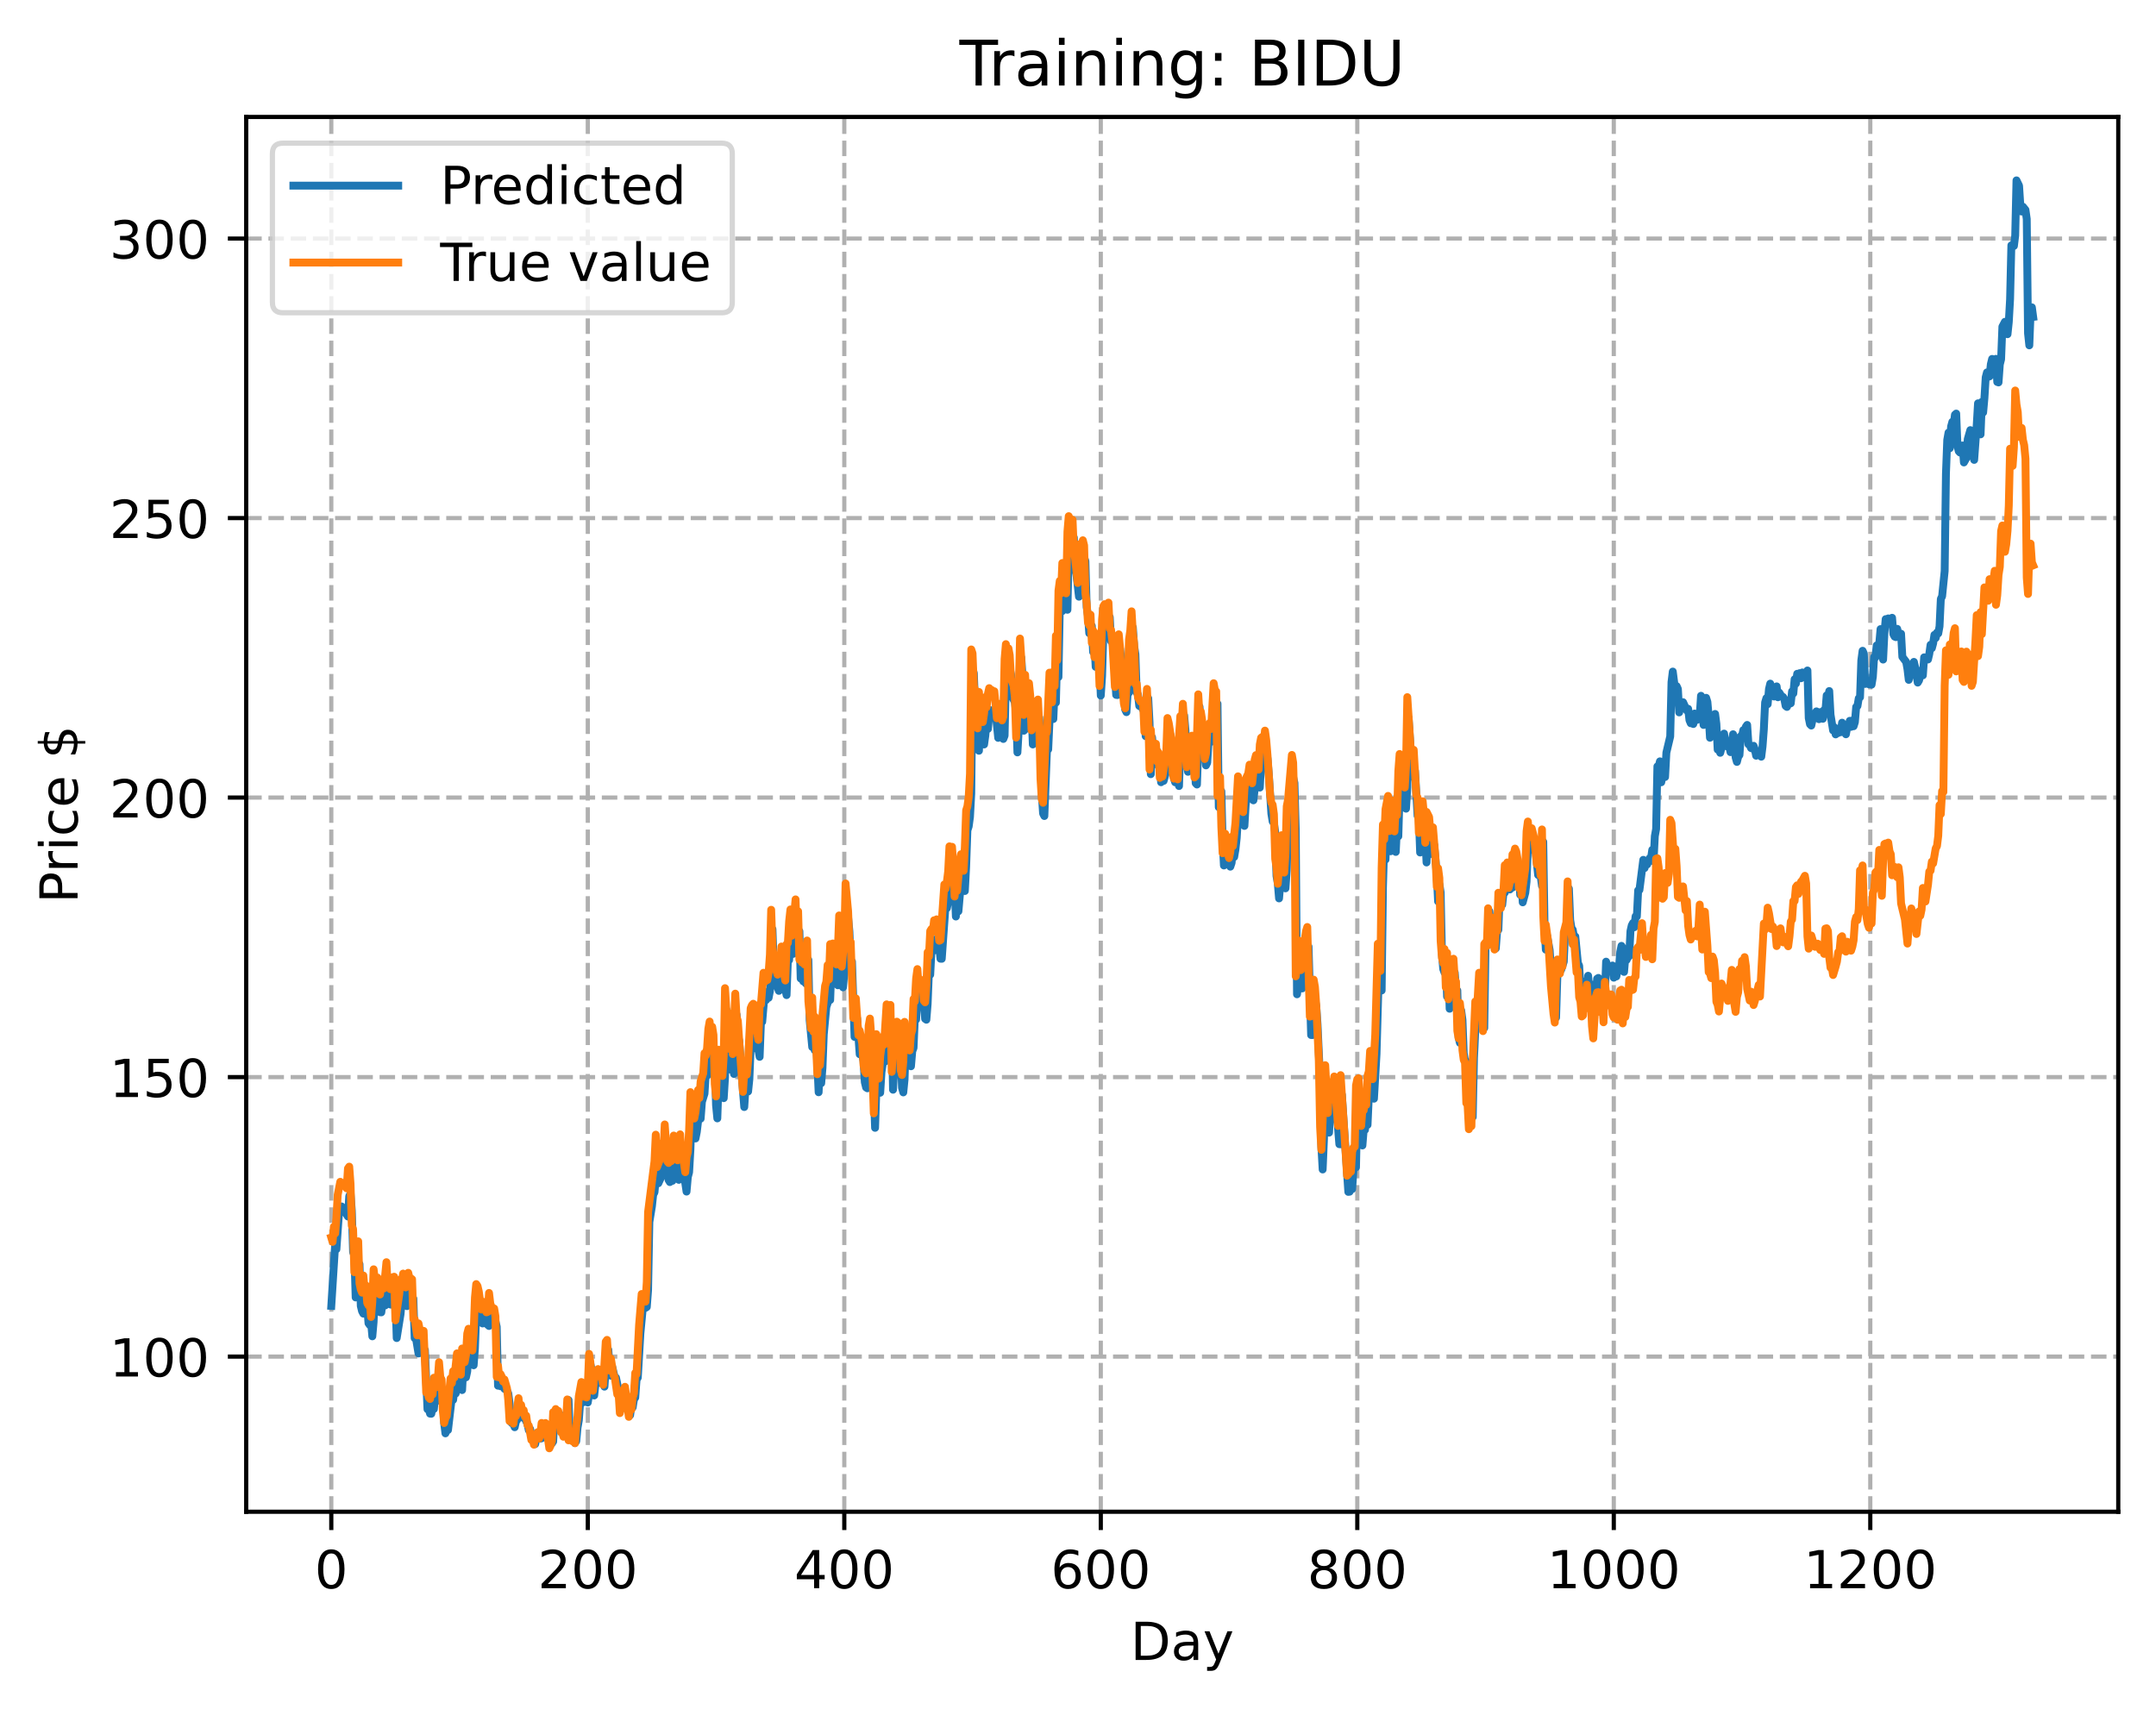 <?xml version="1.0" encoding="utf-8" standalone="no"?>
<!DOCTYPE svg PUBLIC "-//W3C//DTD SVG 1.1//EN"
  "http://www.w3.org/Graphics/SVG/1.1/DTD/svg11.dtd">
<!-- Created with matplotlib (https://matplotlib.org/) -->
<svg height="325.986pt" version="1.1" viewBox="0 0 411.286 325.986" width="411.286pt" xmlns="http://www.w3.org/2000/svg" xmlns:xlink="http://www.w3.org/1999/xlink">
 <defs>
  <style type="text/css">
*{stroke-linecap:butt;stroke-linejoin:round;}
  </style>
 </defs>
 <g id="figure_1">
  <g id="patch_1">
   <path d="M 0 325.986 
L 411.286 325.986 
L 411.286 0 
L 0 0 
z
" style="fill:#ffffff;"/>
  </g>
  <g id="axes_1">
   <g id="patch_2">
    <path d="M 46.966 288.43 
L 404.086 288.43 
L 404.086 22.318 
L 46.966 22.318 
z
" style="fill:#ffffff;"/>
   </g>
   <g id="matplotlib.axis_1">
    <g id="xtick_1">
     <g id="line2d_1">
      <path clip-path="url(#p584c55da9e)" d="M 63.198 288.43 
L 63.198 22.318 
" style="fill:none;stroke:#b0b0b0;stroke-dasharray:2.96,1.28;stroke-dashoffset:0;stroke-width:0.8;"/>
     </g>
     <g id="line2d_2">
      <defs>
       <path d="M 0 0 
L 0 3.5 
" id="m1e14494d4f" style="stroke:#000000;stroke-width:0.8;"/>
      </defs>
      <g>
       <use style="stroke:#000000;stroke-width:0.8;" x="63.198" xlink:href="#m1e14494d4f" y="288.43"/>
      </g>
     </g>
     <g id="text_1">
      <!-- 0 -->
      <defs>
       <path d="M 31.781 66.406 
Q 24.172 66.406 20.328 58.906 
Q 16.5 51.422 16.5 36.375 
Q 16.5 21.391 20.328 13.891 
Q 24.172 6.391 31.781 6.391 
Q 39.453 6.391 43.281 13.891 
Q 47.125 21.391 47.125 36.375 
Q 47.125 51.422 43.281 58.906 
Q 39.453 66.406 31.781 66.406 
z
M 31.781 74.219 
Q 44.047 74.219 50.516 64.516 
Q 56.984 54.828 56.984 36.375 
Q 56.984 17.969 50.516 8.266 
Q 44.047 -1.422 31.781 -1.422 
Q 19.531 -1.422 13.062 8.266 
Q 6.594 17.969 6.594 36.375 
Q 6.594 54.828 13.062 64.516 
Q 19.531 74.219 31.781 74.219 
z
" id="DejaVuSans-48"/>
      </defs>
      <g transform="translate(60.017 303.029)scale(0.1 -0.1)">
       <use xlink:href="#DejaVuSans-48"/>
      </g>
     </g>
    </g>
    <g id="xtick_2">
     <g id="line2d_3">
      <path clip-path="url(#p584c55da9e)" d="M 112.129 288.43 
L 112.129 22.318 
" style="fill:none;stroke:#b0b0b0;stroke-dasharray:2.96,1.28;stroke-dashoffset:0;stroke-width:0.8;"/>
     </g>
     <g id="line2d_4">
      <g>
       <use style="stroke:#000000;stroke-width:0.8;" x="112.129" xlink:href="#m1e14494d4f" y="288.43"/>
      </g>
     </g>
     <g id="text_2">
      <!-- 200 -->
      <defs>
       <path d="M 19.188 8.297 
L 53.609 8.297 
L 53.609 0 
L 7.328 0 
L 7.328 8.297 
Q 12.938 14.109 22.625 23.891 
Q 32.328 33.688 34.812 36.531 
Q 39.547 41.844 41.422 45.531 
Q 43.312 49.219 43.312 52.781 
Q 43.312 58.594 39.234 62.25 
Q 35.156 65.922 28.609 65.922 
Q 23.969 65.922 18.812 64.312 
Q 13.672 62.703 7.812 59.422 
L 7.812 69.391 
Q 13.766 71.781 18.938 73 
Q 24.125 74.219 28.422 74.219 
Q 39.75 74.219 46.484 68.547 
Q 53.219 62.891 53.219 53.422 
Q 53.219 48.922 51.531 44.891 
Q 49.859 40.875 45.406 35.406 
Q 44.188 33.984 37.641 27.219 
Q 31.109 20.453 19.188 8.297 
z
" id="DejaVuSans-50"/>
      </defs>
      <g transform="translate(102.585 303.029)scale(0.1 -0.1)">
       <use xlink:href="#DejaVuSans-50"/>
       <use x="63.623" xlink:href="#DejaVuSans-48"/>
       <use x="127.246" xlink:href="#DejaVuSans-48"/>
      </g>
     </g>
    </g>
    <g id="xtick_3">
     <g id="line2d_5">
      <path clip-path="url(#p584c55da9e)" d="M 161.06 288.43 
L 161.06 22.318 
" style="fill:none;stroke:#b0b0b0;stroke-dasharray:2.96,1.28;stroke-dashoffset:0;stroke-width:0.8;"/>
     </g>
     <g id="line2d_6">
      <g>
       <use style="stroke:#000000;stroke-width:0.8;" x="161.06" xlink:href="#m1e14494d4f" y="288.43"/>
      </g>
     </g>
     <g id="text_3">
      <!-- 400 -->
      <defs>
       <path d="M 37.797 64.312 
L 12.891 25.391 
L 37.797 25.391 
z
M 35.203 72.906 
L 47.609 72.906 
L 47.609 25.391 
L 58.016 25.391 
L 58.016 17.188 
L 47.609 17.188 
L 47.609 0 
L 37.797 0 
L 37.797 17.188 
L 4.891 17.188 
L 4.891 26.703 
z
" id="DejaVuSans-52"/>
      </defs>
      <g transform="translate(151.516 303.029)scale(0.1 -0.1)">
       <use xlink:href="#DejaVuSans-52"/>
       <use x="63.623" xlink:href="#DejaVuSans-48"/>
       <use x="127.246" xlink:href="#DejaVuSans-48"/>
      </g>
     </g>
    </g>
    <g id="xtick_4">
     <g id="line2d_7">
      <path clip-path="url(#p584c55da9e)" d="M 209.99 288.43 
L 209.99 22.318 
" style="fill:none;stroke:#b0b0b0;stroke-dasharray:2.96,1.28;stroke-dashoffset:0;stroke-width:0.8;"/>
     </g>
     <g id="line2d_8">
      <g>
       <use style="stroke:#000000;stroke-width:0.8;" x="209.99" xlink:href="#m1e14494d4f" y="288.43"/>
      </g>
     </g>
     <g id="text_4">
      <!-- 600 -->
      <defs>
       <path d="M 33.016 40.375 
Q 26.375 40.375 22.484 35.828 
Q 18.609 31.297 18.609 23.391 
Q 18.609 15.531 22.484 10.953 
Q 26.375 6.391 33.016 6.391 
Q 39.656 6.391 43.531 10.953 
Q 47.406 15.531 47.406 23.391 
Q 47.406 31.297 43.531 35.828 
Q 39.656 40.375 33.016 40.375 
z
M 52.594 71.297 
L 52.594 62.312 
Q 48.875 64.062 45.094 64.984 
Q 41.312 65.922 37.594 65.922 
Q 27.828 65.922 22.672 59.328 
Q 17.531 52.734 16.797 39.406 
Q 19.672 43.656 24.016 45.922 
Q 28.375 48.188 33.594 48.188 
Q 44.578 48.188 50.953 41.516 
Q 57.328 34.859 57.328 23.391 
Q 57.328 12.156 50.688 5.359 
Q 44.047 -1.422 33.016 -1.422 
Q 20.359 -1.422 13.672 8.266 
Q 6.984 17.969 6.984 36.375 
Q 6.984 53.656 15.188 63.938 
Q 23.391 74.219 37.203 74.219 
Q 40.922 74.219 44.703 73.484 
Q 48.484 72.75 52.594 71.297 
z
" id="DejaVuSans-54"/>
      </defs>
      <g transform="translate(200.446 303.029)scale(0.1 -0.1)">
       <use xlink:href="#DejaVuSans-54"/>
       <use x="63.623" xlink:href="#DejaVuSans-48"/>
       <use x="127.246" xlink:href="#DejaVuSans-48"/>
      </g>
     </g>
    </g>
    <g id="xtick_5">
     <g id="line2d_9">
      <path clip-path="url(#p584c55da9e)" d="M 258.921 288.43 
L 258.921 22.318 
" style="fill:none;stroke:#b0b0b0;stroke-dasharray:2.96,1.28;stroke-dashoffset:0;stroke-width:0.8;"/>
     </g>
     <g id="line2d_10">
      <g>
       <use style="stroke:#000000;stroke-width:0.8;" x="258.921" xlink:href="#m1e14494d4f" y="288.43"/>
      </g>
     </g>
     <g id="text_5">
      <!-- 800 -->
      <defs>
       <path d="M 31.781 34.625 
Q 24.75 34.625 20.719 30.859 
Q 16.703 27.094 16.703 20.516 
Q 16.703 13.922 20.719 10.156 
Q 24.75 6.391 31.781 6.391 
Q 38.812 6.391 42.859 10.172 
Q 46.922 13.969 46.922 20.516 
Q 46.922 27.094 42.891 30.859 
Q 38.875 34.625 31.781 34.625 
z
M 21.922 38.812 
Q 15.578 40.375 12.031 44.719 
Q 8.5 49.078 8.5 55.328 
Q 8.5 64.062 14.719 69.141 
Q 20.953 74.219 31.781 74.219 
Q 42.672 74.219 48.875 69.141 
Q 55.078 64.062 55.078 55.328 
Q 55.078 49.078 51.531 44.719 
Q 48 40.375 41.703 38.812 
Q 48.828 37.156 52.797 32.312 
Q 56.781 27.484 56.781 20.516 
Q 56.781 9.906 50.312 4.234 
Q 43.844 -1.422 31.781 -1.422 
Q 19.734 -1.422 13.25 4.234 
Q 6.781 9.906 6.781 20.516 
Q 6.781 27.484 10.781 32.312 
Q 14.797 37.156 21.922 38.812 
z
M 18.312 54.391 
Q 18.312 48.734 21.844 45.562 
Q 25.391 42.391 31.781 42.391 
Q 38.141 42.391 41.719 45.562 
Q 45.312 48.734 45.312 54.391 
Q 45.312 60.062 41.719 63.234 
Q 38.141 66.406 31.781 66.406 
Q 25.391 66.406 21.844 63.234 
Q 18.312 60.062 18.312 54.391 
z
" id="DejaVuSans-56"/>
      </defs>
      <g transform="translate(249.377 303.029)scale(0.1 -0.1)">
       <use xlink:href="#DejaVuSans-56"/>
       <use x="63.623" xlink:href="#DejaVuSans-48"/>
       <use x="127.246" xlink:href="#DejaVuSans-48"/>
      </g>
     </g>
    </g>
    <g id="xtick_6">
     <g id="line2d_11">
      <path clip-path="url(#p584c55da9e)" d="M 307.851 288.43 
L 307.851 22.318 
" style="fill:none;stroke:#b0b0b0;stroke-dasharray:2.96,1.28;stroke-dashoffset:0;stroke-width:0.8;"/>
     </g>
     <g id="line2d_12">
      <g>
       <use style="stroke:#000000;stroke-width:0.8;" x="307.851" xlink:href="#m1e14494d4f" y="288.43"/>
      </g>
     </g>
     <g id="text_6">
      <!-- 1000 -->
      <defs>
       <path d="M 12.406 8.297 
L 28.516 8.297 
L 28.516 63.922 
L 10.984 60.406 
L 10.984 69.391 
L 28.422 72.906 
L 38.281 72.906 
L 38.281 8.297 
L 54.391 8.297 
L 54.391 0 
L 12.406 0 
z
" id="DejaVuSans-49"/>
      </defs>
      <g transform="translate(295.126 303.029)scale(0.1 -0.1)">
       <use xlink:href="#DejaVuSans-49"/>
       <use x="63.623" xlink:href="#DejaVuSans-48"/>
       <use x="127.246" xlink:href="#DejaVuSans-48"/>
       <use x="190.869" xlink:href="#DejaVuSans-48"/>
      </g>
     </g>
    </g>
    <g id="xtick_7">
     <g id="line2d_13">
      <path clip-path="url(#p584c55da9e)" d="M 356.782 288.43 
L 356.782 22.318 
" style="fill:none;stroke:#b0b0b0;stroke-dasharray:2.96,1.28;stroke-dashoffset:0;stroke-width:0.8;"/>
     </g>
     <g id="line2d_14">
      <g>
       <use style="stroke:#000000;stroke-width:0.8;" x="356.782" xlink:href="#m1e14494d4f" y="288.43"/>
      </g>
     </g>
     <g id="text_7">
      <!-- 1200 -->
      <g transform="translate(344.057 303.029)scale(0.1 -0.1)">
       <use xlink:href="#DejaVuSans-49"/>
       <use x="63.623" xlink:href="#DejaVuSans-50"/>
       <use x="127.246" xlink:href="#DejaVuSans-48"/>
       <use x="190.869" xlink:href="#DejaVuSans-48"/>
      </g>
     </g>
    </g>
    <g id="text_8">
     <!-- Day -->
     <defs>
      <path d="M 19.672 64.797 
L 19.672 8.109 
L 31.594 8.109 
Q 46.688 8.109 53.688 14.938 
Q 60.688 21.781 60.688 36.531 
Q 60.688 51.172 53.688 57.984 
Q 46.688 64.797 31.594 64.797 
z
M 9.812 72.906 
L 30.078 72.906 
Q 51.266 72.906 61.172 64.094 
Q 71.094 55.281 71.094 36.531 
Q 71.094 17.672 61.125 8.828 
Q 51.172 0 30.078 0 
L 9.812 0 
z
" id="DejaVuSans-68"/>
      <path d="M 34.281 27.484 
Q 23.391 27.484 19.188 25 
Q 14.984 22.516 14.984 16.5 
Q 14.984 11.719 18.141 8.906 
Q 21.297 6.109 26.703 6.109 
Q 34.188 6.109 38.703 11.406 
Q 43.219 16.703 43.219 25.484 
L 43.219 27.484 
z
M 52.203 31.203 
L 52.203 0 
L 43.219 0 
L 43.219 8.297 
Q 40.141 3.328 35.547 0.953 
Q 30.953 -1.422 24.312 -1.422 
Q 15.922 -1.422 10.953 3.297 
Q 6 8.016 6 15.922 
Q 6 25.141 12.172 29.828 
Q 18.359 34.516 30.609 34.516 
L 43.219 34.516 
L 43.219 35.406 
Q 43.219 41.609 39.141 45 
Q 35.062 48.391 27.688 48.391 
Q 23 48.391 18.547 47.266 
Q 14.109 46.141 10.016 43.891 
L 10.016 52.203 
Q 14.938 54.109 19.578 55.047 
Q 24.219 56 28.609 56 
Q 40.484 56 46.344 49.844 
Q 52.203 43.703 52.203 31.203 
z
" id="DejaVuSans-97"/>
      <path d="M 32.172 -5.078 
Q 28.375 -14.844 24.75 -17.812 
Q 21.141 -20.797 15.094 -20.797 
L 7.906 -20.797 
L 7.906 -13.281 
L 13.188 -13.281 
Q 16.891 -13.281 18.938 -11.516 
Q 21 -9.766 23.484 -3.219 
L 25.094 0.875 
L 2.984 54.688 
L 12.5 54.688 
L 29.594 11.922 
L 46.688 54.688 
L 56.203 54.688 
z
" id="DejaVuSans-121"/>
     </defs>
     <g transform="translate(215.652 316.707)scale(0.1 -0.1)">
      <use xlink:href="#DejaVuSans-68"/>
      <use x="77.002" xlink:href="#DejaVuSans-97"/>
      <use x="138.281" xlink:href="#DejaVuSans-121"/>
     </g>
    </g>
   </g>
   <g id="matplotlib.axis_2">
    <g id="ytick_1">
     <g id="line2d_15">
      <path clip-path="url(#p584c55da9e)" d="M 46.966 258.832 
L 404.086 258.832 
" style="fill:none;stroke:#b0b0b0;stroke-dasharray:2.96,1.28;stroke-dashoffset:0;stroke-width:0.8;"/>
     </g>
     <g id="line2d_16">
      <defs>
       <path d="M 0 0 
L -3.5 0 
" id="m381eb81100" style="stroke:#000000;stroke-width:0.8;"/>
      </defs>
      <g>
       <use style="stroke:#000000;stroke-width:0.8;" x="46.966" xlink:href="#m381eb81100" y="258.832"/>
      </g>
     </g>
     <g id="text_9">
      <!-- 100 -->
      <g transform="translate(20.878 262.631)scale(0.1 -0.1)">
       <use xlink:href="#DejaVuSans-49"/>
       <use x="63.623" xlink:href="#DejaVuSans-48"/>
       <use x="127.246" xlink:href="#DejaVuSans-48"/>
      </g>
     </g>
    </g>
    <g id="ytick_2">
     <g id="line2d_17">
      <path clip-path="url(#p584c55da9e)" d="M 46.966 205.503 
L 404.086 205.503 
" style="fill:none;stroke:#b0b0b0;stroke-dasharray:2.96,1.28;stroke-dashoffset:0;stroke-width:0.8;"/>
     </g>
     <g id="line2d_18">
      <g>
       <use style="stroke:#000000;stroke-width:0.8;" x="46.966" xlink:href="#m381eb81100" y="205.503"/>
      </g>
     </g>
     <g id="text_10">
      <!-- 150 -->
      <defs>
       <path d="M 10.797 72.906 
L 49.516 72.906 
L 49.516 64.594 
L 19.828 64.594 
L 19.828 46.734 
Q 21.969 47.469 24.109 47.828 
Q 26.266 48.188 28.422 48.188 
Q 40.625 48.188 47.75 41.5 
Q 54.891 34.812 54.891 23.391 
Q 54.891 11.625 47.562 5.094 
Q 40.234 -1.422 26.906 -1.422 
Q 22.312 -1.422 17.547 -0.641 
Q 12.797 0.141 7.719 1.703 
L 7.719 11.625 
Q 12.109 9.234 16.797 8.062 
Q 21.484 6.891 26.703 6.891 
Q 35.156 6.891 40.078 11.328 
Q 45.016 15.766 45.016 23.391 
Q 45.016 31 40.078 35.438 
Q 35.156 39.891 26.703 39.891 
Q 22.75 39.891 18.812 39.016 
Q 14.891 38.141 10.797 36.281 
z
" id="DejaVuSans-53"/>
      </defs>
      <g transform="translate(20.878 209.302)scale(0.1 -0.1)">
       <use xlink:href="#DejaVuSans-49"/>
       <use x="63.623" xlink:href="#DejaVuSans-53"/>
       <use x="127.246" xlink:href="#DejaVuSans-48"/>
      </g>
     </g>
    </g>
    <g id="ytick_3">
     <g id="line2d_19">
      <path clip-path="url(#p584c55da9e)" d="M 46.966 152.174 
L 404.086 152.174 
" style="fill:none;stroke:#b0b0b0;stroke-dasharray:2.96,1.28;stroke-dashoffset:0;stroke-width:0.8;"/>
     </g>
     <g id="line2d_20">
      <g>
       <use style="stroke:#000000;stroke-width:0.8;" x="46.966" xlink:href="#m381eb81100" y="152.174"/>
      </g>
     </g>
     <g id="text_11">
      <!-- 200 -->
      <g transform="translate(20.878 155.973)scale(0.1 -0.1)">
       <use xlink:href="#DejaVuSans-50"/>
       <use x="63.623" xlink:href="#DejaVuSans-48"/>
       <use x="127.246" xlink:href="#DejaVuSans-48"/>
      </g>
     </g>
    </g>
    <g id="ytick_4">
     <g id="line2d_21">
      <path clip-path="url(#p584c55da9e)" d="M 46.966 98.845 
L 404.086 98.845 
" style="fill:none;stroke:#b0b0b0;stroke-dasharray:2.96,1.28;stroke-dashoffset:0;stroke-width:0.8;"/>
     </g>
     <g id="line2d_22">
      <g>
       <use style="stroke:#000000;stroke-width:0.8;" x="46.966" xlink:href="#m381eb81100" y="98.845"/>
      </g>
     </g>
     <g id="text_12">
      <!-- 250 -->
      <g transform="translate(20.878 102.644)scale(0.1 -0.1)">
       <use xlink:href="#DejaVuSans-50"/>
       <use x="63.623" xlink:href="#DejaVuSans-53"/>
       <use x="127.246" xlink:href="#DejaVuSans-48"/>
      </g>
     </g>
    </g>
    <g id="ytick_5">
     <g id="line2d_23">
      <path clip-path="url(#p584c55da9e)" d="M 46.966 45.516 
L 404.086 45.516 
" style="fill:none;stroke:#b0b0b0;stroke-dasharray:2.96,1.28;stroke-dashoffset:0;stroke-width:0.8;"/>
     </g>
     <g id="line2d_24">
      <g>
       <use style="stroke:#000000;stroke-width:0.8;" x="46.966" xlink:href="#m381eb81100" y="45.516"/>
      </g>
     </g>
     <g id="text_13">
      <!-- 300 -->
      <defs>
       <path d="M 40.578 39.312 
Q 47.656 37.797 51.625 33 
Q 55.609 28.219 55.609 21.188 
Q 55.609 10.406 48.188 4.484 
Q 40.766 -1.422 27.094 -1.422 
Q 22.516 -1.422 17.656 -0.516 
Q 12.797 0.391 7.625 2.203 
L 7.625 11.719 
Q 11.719 9.328 16.594 8.109 
Q 21.484 6.891 26.812 6.891 
Q 36.078 6.891 40.938 10.547 
Q 45.797 14.203 45.797 21.188 
Q 45.797 27.641 41.281 31.266 
Q 36.766 34.906 28.719 34.906 
L 20.219 34.906 
L 20.219 43.016 
L 29.109 43.016 
Q 36.375 43.016 40.234 45.922 
Q 44.094 48.828 44.094 54.297 
Q 44.094 59.906 40.109 62.906 
Q 36.141 65.922 28.719 65.922 
Q 24.656 65.922 20.016 65.031 
Q 15.375 64.156 9.812 62.312 
L 9.812 71.094 
Q 15.438 72.656 20.344 73.438 
Q 25.25 74.219 29.594 74.219 
Q 40.828 74.219 47.359 69.109 
Q 53.906 64.016 53.906 55.328 
Q 53.906 49.266 50.438 45.094 
Q 46.969 40.922 40.578 39.312 
z
" id="DejaVuSans-51"/>
      </defs>
      <g transform="translate(20.878 49.315)scale(0.1 -0.1)">
       <use xlink:href="#DejaVuSans-51"/>
       <use x="63.623" xlink:href="#DejaVuSans-48"/>
       <use x="127.246" xlink:href="#DejaVuSans-48"/>
      </g>
     </g>
    </g>
    <g id="text_14">
     <!-- Price $ -->
     <defs>
      <path d="M 19.672 64.797 
L 19.672 37.406 
L 32.078 37.406 
Q 38.969 37.406 42.719 40.969 
Q 46.484 44.531 46.484 51.125 
Q 46.484 57.672 42.719 61.234 
Q 38.969 64.797 32.078 64.797 
z
M 9.812 72.906 
L 32.078 72.906 
Q 44.344 72.906 50.609 67.359 
Q 56.891 61.812 56.891 51.125 
Q 56.891 40.328 50.609 34.812 
Q 44.344 29.297 32.078 29.297 
L 19.672 29.297 
L 19.672 0 
L 9.812 0 
z
" id="DejaVuSans-80"/>
      <path d="M 41.109 46.297 
Q 39.594 47.172 37.812 47.578 
Q 36.031 48 33.891 48 
Q 26.266 48 22.188 43.047 
Q 18.109 38.094 18.109 28.812 
L 18.109 0 
L 9.078 0 
L 9.078 54.688 
L 18.109 54.688 
L 18.109 46.188 
Q 20.953 51.172 25.484 53.578 
Q 30.031 56 36.531 56 
Q 37.453 56 38.578 55.875 
Q 39.703 55.766 41.062 55.516 
z
" id="DejaVuSans-114"/>
      <path d="M 9.422 54.688 
L 18.406 54.688 
L 18.406 0 
L 9.422 0 
z
M 9.422 75.984 
L 18.406 75.984 
L 18.406 64.594 
L 9.422 64.594 
z
" id="DejaVuSans-105"/>
      <path d="M 48.781 52.594 
L 48.781 44.188 
Q 44.969 46.297 41.141 47.344 
Q 37.312 48.391 33.406 48.391 
Q 24.656 48.391 19.812 42.844 
Q 14.984 37.312 14.984 27.297 
Q 14.984 17.281 19.812 11.734 
Q 24.656 6.203 33.406 6.203 
Q 37.312 6.203 41.141 7.25 
Q 44.969 8.297 48.781 10.406 
L 48.781 2.094 
Q 45.016 0.344 40.984 -0.531 
Q 36.969 -1.422 32.422 -1.422 
Q 20.062 -1.422 12.781 6.344 
Q 5.516 14.109 5.516 27.297 
Q 5.516 40.672 12.859 48.328 
Q 20.219 56 33.016 56 
Q 37.156 56 41.109 55.141 
Q 45.062 54.297 48.781 52.594 
z
" id="DejaVuSans-99"/>
      <path d="M 56.203 29.594 
L 56.203 25.203 
L 14.891 25.203 
Q 15.484 15.922 20.484 11.062 
Q 25.484 6.203 34.422 6.203 
Q 39.594 6.203 44.453 7.469 
Q 49.312 8.734 54.109 11.281 
L 54.109 2.781 
Q 49.266 0.734 44.188 -0.344 
Q 39.109 -1.422 33.891 -1.422 
Q 20.797 -1.422 13.156 6.188 
Q 5.516 13.812 5.516 26.812 
Q 5.516 40.234 12.766 48.109 
Q 20.016 56 32.328 56 
Q 43.359 56 49.781 48.891 
Q 56.203 41.797 56.203 29.594 
z
M 47.219 32.234 
Q 47.125 39.594 43.094 43.984 
Q 39.062 48.391 32.422 48.391 
Q 24.906 48.391 20.391 44.141 
Q 15.875 39.891 15.188 32.172 
z
" id="DejaVuSans-101"/>
      <path id="DejaVuSans-32"/>
      <path d="M 33.797 -14.703 
L 28.906 -14.703 
L 28.859 0 
Q 23.734 0.094 18.609 1.188 
Q 13.484 2.297 8.297 4.5 
L 8.297 13.281 
Q 13.281 10.156 18.375 8.562 
Q 23.484 6.984 28.906 6.938 
L 28.906 29.203 
Q 18.109 30.953 13.203 35.156 
Q 8.297 39.359 8.297 46.688 
Q 8.297 54.641 13.625 59.219 
Q 18.953 63.812 28.906 64.5 
L 28.906 75.984 
L 33.797 75.984 
L 33.797 64.656 
Q 38.328 64.453 42.578 63.688 
Q 46.828 62.938 50.875 61.625 
L 50.875 53.078 
Q 46.828 55.125 42.547 56.25 
Q 38.281 57.375 33.797 57.562 
L 33.797 36.719 
Q 44.875 35.016 50.094 30.609 
Q 55.328 26.219 55.328 18.609 
Q 55.328 10.359 49.781 5.594 
Q 44.234 0.828 33.797 0.094 
z
M 28.906 37.594 
L 28.906 57.625 
Q 23.25 56.984 20.266 54.391 
Q 17.281 51.812 17.281 47.516 
Q 17.281 43.312 20.031 40.969 
Q 22.797 38.625 28.906 37.594 
z
M 33.797 28.219 
L 33.797 7.078 
Q 39.984 7.906 43.141 10.594 
Q 46.297 13.281 46.297 17.672 
Q 46.297 21.969 43.281 24.5 
Q 40.281 27.047 33.797 28.219 
z
" id="DejaVuSans-36"/>
     </defs>
     <g transform="translate(14.798 172.342)rotate(-90)scale(0.1 -0.1)">
      <use xlink:href="#DejaVuSans-80"/>
      <use x="58.553" xlink:href="#DejaVuSans-114"/>
      <use x="99.666" xlink:href="#DejaVuSans-105"/>
      <use x="127.449" xlink:href="#DejaVuSans-99"/>
      <use x="182.43" xlink:href="#DejaVuSans-101"/>
      <use x="243.953" xlink:href="#DejaVuSans-32"/>
      <use x="275.74" xlink:href="#DejaVuSans-36"/>
     </g>
    </g>
   </g>
   <g id="line2d_25">
    <path clip-path="url(#p584c55da9e)" d="M 63.198 249.159 
L 63.932 237.527 
L 64.177 238.347 
L 64.666 231.406 
L 64.911 230.592 
L 65.156 230.18 
L 65.4 230.857 
L 65.645 230.951 
L 66.379 232.111 
L 66.623 228.214 
L 66.868 227.718 
L 67.113 231.007 
L 67.357 238.918 
L 67.602 239.444 
L 67.847 247.546 
L 68.091 246.662 
L 68.336 245.239 
L 68.581 241.195 
L 68.825 249.171 
L 69.07 250.177 
L 69.315 250.636 
L 69.559 247.344 
L 69.804 249.988 
L 70.049 249.2 
L 70.293 252.466 
L 70.538 252.811 
L 70.783 252.21 
L 71.027 254.963 
L 71.272 252.183 
L 71.517 246.102 
L 71.761 248.429 
L 72.006 249.658 
L 72.251 247.499 
L 72.495 250.363 
L 72.74 250.39 
L 72.984 248.358 
L 73.229 248.868 
L 73.474 249.077 
L 73.963 244.411 
L 74.208 248.625 
L 74.452 248.88 
L 74.697 248.933 
L 75.186 247.073 
L 75.431 247.211 
L 75.676 255.297 
L 76.41 250.721 
L 76.654 248.038 
L 76.899 248.242 
L 77.144 246.809 
L 77.388 248.423 
L 77.633 249.204 
L 78.122 246.566 
L 78.367 247.616 
L 78.856 247.773 
L 79.101 255.31 
L 79.345 255.289 
L 79.835 258.235 
L 80.079 256.065 
L 80.324 257.456 
L 80.569 258.192 
L 80.813 258.349 
L 81.058 257.583 
L 81.547 268.874 
L 81.792 268.836 
L 82.037 269.716 
L 82.281 269.735 
L 82.526 268.309 
L 82.771 268.832 
L 83.015 266.026 
L 83.26 266.507 
L 83.505 267.245 
L 83.749 266.223 
L 83.994 263.051 
L 84.239 265.609 
L 84.483 265.775 
L 84.728 271.512 
L 84.972 273.475 
L 85.217 272.92 
L 85.462 272.847 
L 86.196 266.618 
L 86.44 267.093 
L 86.685 265.069 
L 86.93 265.881 
L 87.419 261.68 
L 87.664 262.23 
L 87.908 263.291 
L 88.153 265.216 
L 88.398 260.469 
L 88.642 262.433 
L 88.887 262.795 
L 89.132 261.661 
L 89.376 257.721 
L 89.621 257.005 
L 89.866 257.149 
L 90.11 259.439 
L 90.355 260.487 
L 90.599 257.273 
L 90.844 250.809 
L 91.089 248.47 
L 91.333 248.617 
L 91.578 249.458 
L 92.067 252.509 
L 92.312 251.305 
L 92.801 252.548 
L 93.291 252.988 
L 93.535 249.648 
L 93.78 251.433 
L 94.025 251.648 
L 94.269 252.023 
L 94.514 252.091 
L 94.759 253.138 
L 95.003 264.387 
L 95.248 262.739 
L 95.493 264.493 
L 95.982 264.435 
L 96.227 264.971 
L 96.716 265.308 
L 96.96 265.862 
L 97.205 267.73 
L 97.45 271.275 
L 97.694 271.57 
L 97.939 271.592 
L 98.184 272.307 
L 98.428 271.195 
L 98.673 270.896 
L 98.918 270.057 
L 99.162 268.512 
L 99.407 270.293 
L 99.652 269.736 
L 99.896 270.564 
L 100.141 270.662 
L 100.63 271.689 
L 100.875 272.875 
L 101.12 272.627 
L 101.609 274.589 
L 102.098 275.522 
L 102.343 274.304 
L 102.587 273.846 
L 102.832 273.983 
L 103.077 274.482 
L 103.321 274.418 
L 103.566 272.635 
L 103.811 272.373 
L 104.055 272.543 
L 104.3 272.076 
L 104.545 273.595 
L 104.789 273.985 
L 105.034 275.152 
L 105.279 275.397 
L 105.523 275.034 
L 105.768 270.083 
L 106.013 270.78 
L 106.257 269.562 
L 106.502 270.901 
L 106.747 269.793 
L 106.991 270.755 
L 107.236 272.53 
L 107.481 272.037 
L 107.725 272.319 
L 107.97 270.77 
L 108.215 271.028 
L 108.459 267.129 
L 108.704 274.191 
L 108.948 274.508 
L 109.193 274.544 
L 109.438 274.739 
L 109.682 275.332 
L 109.927 274.961 
L 110.172 272.365 
L 110.416 271.006 
L 110.661 267.614 
L 111.15 265.724 
L 111.395 267.519 
L 111.884 267.24 
L 112.129 267.591 
L 112.374 266.039 
L 112.618 260.211 
L 112.863 261.344 
L 113.108 265.223 
L 113.352 266.253 
L 113.597 264.047 
L 113.842 263.486 
L 114.086 263.868 
L 114.331 263.133 
L 114.575 263.837 
L 115.065 263.757 
L 115.309 264.566 
L 115.799 257.352 
L 116.043 257.534 
L 116.288 260.84 
L 116.533 262.473 
L 116.777 260.751 
L 117.267 262.798 
L 117.511 262.856 
L 118.001 265.248 
L 118.245 265.785 
L 118.49 268.862 
L 118.735 268.451 
L 118.979 266.185 
L 119.469 266.324 
L 120.203 270.006 
L 120.447 268.226 
L 120.692 268.529 
L 120.936 266.986 
L 121.181 266.653 
L 121.426 263.265 
L 121.67 262.844 
L 122.16 254.429 
L 122.649 249.261 
L 122.894 248.784 
L 123.138 249.537 
L 123.383 249.375 
L 123.628 246.157 
L 123.872 233.159 
L 124.362 230.164 
L 124.606 227.928 
L 124.851 227.487 
L 125.096 224.861 
L 125.34 219.9 
L 125.585 225.768 
L 126.319 224.165 
L 126.563 221.589 
L 126.808 223.071 
L 127.053 218.011 
L 127.542 225.138 
L 127.787 225.534 
L 128.031 225.193 
L 128.276 225.298 
L 128.521 224.231 
L 128.765 220.437 
L 129.01 221.413 
L 129.255 221.011 
L 129.499 225.108 
L 129.744 221.023 
L 129.989 220.214 
L 130.233 224.692 
L 130.478 224.061 
L 130.967 227.351 
L 131.212 224.578 
L 131.457 223.651 
L 131.701 219.437 
L 131.946 212.328 
L 132.435 217.192 
L 132.68 217.213 
L 132.924 215.97 
L 133.414 211.877 
L 133.658 213.439 
L 133.903 210.217 
L 134.392 208.656 
L 134.637 204.782 
L 134.882 205.259 
L 135.126 203.775 
L 135.371 200.034 
L 135.616 198.594 
L 135.86 201.761 
L 136.105 199.626 
L 136.35 201.344 
L 136.594 210.863 
L 136.839 213.381 
L 137.084 206.244 
L 137.328 204.299 
L 137.818 208.133 
L 138.062 209.52 
L 138.307 205.554 
L 138.551 192.617 
L 138.796 197.678 
L 139.285 204.059 
L 139.53 197.389 
L 139.775 199.416 
L 140.019 204.908 
L 140.509 193.564 
L 140.753 197.867 
L 140.998 198.482 
L 141.487 205.115 
L 141.977 211.218 
L 142.221 207.506 
L 142.466 207.208 
L 142.711 208.249 
L 142.955 205.868 
L 143.2 199.664 
L 143.445 196.31 
L 143.689 195.896 
L 143.934 195.738 
L 144.178 200.016 
L 144.668 200.244 
L 144.912 201.638 
L 145.157 195.073 
L 145.402 194.953 
L 145.891 189.24 
L 146.136 190.803 
L 146.38 189.659 
L 146.625 190.384 
L 146.87 189.092 
L 147.114 185.76 
L 147.359 177.294 
L 147.604 184.258 
L 147.848 185.958 
L 148.093 186.117 
L 148.338 188.408 
L 148.582 189.054 
L 148.827 185.902 
L 149.072 186.93 
L 149.316 184.029 
L 149.561 184.961 
L 149.806 188.734 
L 150.05 189.863 
L 150.295 183.202 
L 150.539 183.176 
L 150.784 179.313 
L 151.029 177.317 
L 151.273 182.007 
L 151.518 180.799 
L 152.007 175.53 
L 152.252 181.941 
L 152.497 177.677 
L 152.741 186.696 
L 152.986 184.845 
L 153.231 187.234 
L 153.475 184.683 
L 153.72 187.638 
L 154.209 183.151 
L 154.454 194.674 
L 154.943 199.772 
L 155.188 193.921 
L 155.433 200.392 
L 155.677 197.623 
L 156.166 208.4 
L 156.411 202.875 
L 156.656 206.675 
L 156.9 203.713 
L 157.145 197.345 
L 157.634 192.134 
L 157.879 191.405 
L 158.124 188.255 
L 158.368 190.796 
L 158.613 184.106 
L 158.858 184.219 
L 159.102 183.937 
L 159.347 185.246 
L 159.592 185.412 
L 159.836 187.987 
L 160.081 185.064 
L 160.326 178.604 
L 160.57 187.165 
L 160.815 188.376 
L 161.304 183.191 
L 161.549 172.48 
L 162.038 177.735 
L 162.283 184.105 
L 162.527 183.462 
L 163.017 197.835 
L 163.261 196.815 
L 163.506 194.309 
L 163.995 201.147 
L 164.24 200.385 
L 164.485 201.191 
L 164.729 202.458 
L 164.974 206.473 
L 165.219 207.478 
L 165.463 207.64 
L 165.708 206.192 
L 165.953 199.058 
L 166.197 197.999 
L 166.442 200.967 
L 166.931 215.187 
L 167.421 200.578 
L 167.665 207.437 
L 167.91 208.49 
L 168.154 204.547 
L 168.644 201.286 
L 168.888 202.504 
L 169.378 195.213 
L 169.622 198.841 
L 169.867 198.631 
L 170.112 195.338 
L 170.356 207.913 
L 170.601 203.575 
L 170.846 204.786 
L 171.09 199.773 
L 171.335 198.518 
L 171.58 198.627 
L 171.824 200.585 
L 172.069 207.526 
L 172.314 208.424 
L 172.558 205.93 
L 172.803 198.519 
L 173.048 202.486 
L 173.292 202.467 
L 173.782 203.44 
L 174.026 200.574 
L 174.271 199.93 
L 174.515 194.269 
L 174.76 194.531 
L 175.005 190.388 
L 175.249 188.718 
L 175.494 191.801 
L 175.739 190.575 
L 175.983 192.109 
L 176.228 190.769 
L 176.473 194.375 
L 176.717 194.557 
L 176.962 191.506 
L 177.207 185.284 
L 177.451 185.966 
L 177.696 181.268 
L 177.941 180.937 
L 178.185 181.36 
L 178.43 179.258 
L 178.675 180.349 
L 178.919 179.034 
L 179.164 180.552 
L 179.409 182.918 
L 179.653 182.933 
L 180.387 172.566 
L 180.632 173.271 
L 180.876 171.988 
L 181.121 170.026 
L 181.366 165.274 
L 181.61 166.644 
L 181.855 165.33 
L 182.1 168.751 
L 182.344 174.868 
L 182.589 172.081 
L 182.834 173.868 
L 183.323 168.295 
L 183.568 166.84 
L 183.812 167.359 
L 184.057 170.003 
L 184.302 165.44 
L 184.546 158.427 
L 184.791 157.675 
L 185.036 155.867 
L 185.28 151.414 
L 185.525 127.658 
L 185.77 128.46 
L 186.014 134.69 
L 186.259 135.742 
L 186.748 143.242 
L 186.993 136.254 
L 187.237 139.897 
L 187.482 140.373 
L 187.727 142.044 
L 187.971 140.293 
L 188.216 137.196 
L 188.461 139.079 
L 188.705 136.52 
L 188.95 135.496 
L 189.195 136.119 
L 189.439 135.755 
L 189.684 136.669 
L 189.929 135.889 
L 190.418 140.781 
L 190.663 138.109 
L 191.152 139.341 
L 191.397 140.988 
L 191.641 140.36 
L 191.886 129.485 
L 192.13 126.81 
L 192.375 130.135 
L 192.62 127.58 
L 192.864 128.676 
L 193.109 132.999 
L 193.598 133.962 
L 193.843 136.007 
L 194.088 143.556 
L 194.577 135.155 
L 194.822 125.474 
L 195.066 128.987 
L 195.311 139.422 
L 195.556 139.159 
L 195.8 131.79 
L 196.045 136.124 
L 196.534 133.626 
L 196.779 135.703 
L 197.024 142.038 
L 197.513 137.851 
L 197.758 137.29 
L 198.002 138.66 
L 198.247 136.893 
L 198.491 141.406 
L 198.736 151.49 
L 198.981 155.215 
L 199.225 155.692 
L 199.715 143.257 
L 199.959 142.989 
L 200.449 132.079 
L 200.938 137.184 
L 201.183 131.509 
L 201.427 134.068 
L 201.672 124.669 
L 201.917 129.184 
L 202.161 116.12 
L 202.406 114.352 
L 202.651 116.59 
L 202.895 110.972 
L 203.14 115.34 
L 203.385 116.074 
L 203.629 116.341 
L 203.874 104.755 
L 204.118 101.929 
L 204.363 102.382 
L 204.608 108.363 
L 204.852 102.572 
L 205.097 108.272 
L 205.342 109.604 
L 205.831 113.847 
L 206.076 106.772 
L 206.32 107.974 
L 206.565 107.912 
L 206.81 106.382 
L 207.054 107.061 
L 207.299 115.818 
L 207.544 117.47 
L 207.788 120.813 
L 208.033 121.001 
L 208.278 119.421 
L 208.522 124.39 
L 208.767 122.583 
L 209.012 127.228 
L 209.256 123.39 
L 209.501 123.627 
L 209.746 126.879 
L 209.99 132.711 
L 210.235 129.026 
L 210.479 120.743 
L 210.724 118.572 
L 210.969 118.48 
L 211.213 119.555 
L 211.458 121.539 
L 211.703 117.761 
L 211.947 122.34 
L 212.192 122.347 
L 212.437 124.308 
L 212.926 132.586 
L 213.171 132.611 
L 213.66 123.729 
L 213.905 125.819 
L 214.149 131.86 
L 214.394 132.819 
L 214.639 135.37 
L 214.883 135.877 
L 215.128 131.933 
L 215.373 132.167 
L 215.617 124.234 
L 215.862 122.995 
L 216.106 119.706 
L 216.351 123.244 
L 216.596 124.849 
L 216.84 132.136 
L 217.085 132.537 
L 217.33 134.685 
L 217.819 134.951 
L 218.064 135.4 
L 218.308 135.39 
L 218.553 140.456 
L 218.798 137.562 
L 219.042 133.234 
L 219.287 137.822 
L 219.532 147.706 
L 219.776 140.687 
L 220.021 143.568 
L 220.266 144.916 
L 220.51 145.446 
L 220.755 143.302 
L 221 146.143 
L 221.244 145.083 
L 221.489 149.245 
L 221.734 147.385 
L 221.978 148.99 
L 222.467 147.235 
L 222.712 146.196 
L 222.957 139.582 
L 223.201 140.006 
L 223.691 142.385 
L 223.935 148.487 
L 224.18 149.258 
L 224.669 148.176 
L 224.914 149.972 
L 225.159 142.379 
L 225.403 138.861 
L 225.648 140.354 
L 225.893 136.501 
L 226.137 139.31 
L 226.382 145.183 
L 226.627 147.256 
L 226.871 145.788 
L 227.116 142.725 
L 227.361 144.583 
L 227.605 142.338 
L 227.85 144.541 
L 228.094 149.427 
L 228.339 149.683 
L 228.828 134.849 
L 229.073 138.301 
L 229.318 138.156 
L 229.562 139.213 
L 230.052 146.032 
L 230.296 145.513 
L 230.541 141.586 
L 230.786 140.942 
L 231.03 140.741 
L 231.275 141.483 
L 231.764 133.366 
L 232.009 134.326 
L 232.254 134.268 
L 232.498 154.004 
L 232.988 150.977 
L 233.232 160.301 
L 233.477 165.127 
L 233.722 161.665 
L 233.966 161.429 
L 234.211 164.104 
L 234.7 165.356 
L 234.945 164.624 
L 235.189 162.06 
L 235.434 163.509 
L 235.679 162.075 
L 235.923 159.851 
L 236.413 151.591 
L 236.657 154.97 
L 236.902 153.95 
L 237.147 154.772 
L 237.391 157.58 
L 237.636 153.49 
L 237.881 151.752 
L 238.37 151.11 
L 238.615 149.551 
L 238.859 152.237 
L 239.104 152.698 
L 239.593 148.435 
L 239.838 147.625 
L 240.082 149.549 
L 240.327 150.27 
L 240.572 145.563 
L 240.816 144.319 
L 241.061 144.189 
L 241.306 145.489 
L 241.55 143.03 
L 241.795 144.772 
L 242.04 147.718 
L 242.529 155.241 
L 242.774 156.734 
L 243.018 157.07 
L 243.263 158.757 
L 243.508 167.132 
L 243.752 168.513 
L 243.997 171.412 
L 244.242 168.513 
L 244.486 168.626 
L 244.731 163.137 
L 244.976 164.905 
L 245.22 169.49 
L 245.465 166.053 
L 245.709 157.362 
L 245.954 156.366 
L 246.688 148.294 
L 246.933 149.381 
L 247.177 158.254 
L 247.422 189.705 
L 247.667 187.794 
L 247.911 183.095 
L 248.156 184.924 
L 248.401 188.593 
L 248.645 187.439 
L 249.135 183.097 
L 249.379 181.413 
L 249.624 180.61 
L 250.113 197.478 
L 250.358 197.488 
L 250.847 190.585 
L 251.092 192.014 
L 251.337 195.446 
L 251.826 206.148 
L 252.07 218.784 
L 252.315 223.13 
L 252.56 217.431 
L 252.804 207.201 
L 253.049 207.277 
L 253.538 216.102 
L 253.783 211.309 
L 254.028 210.383 
L 254.272 213.494 
L 254.762 209.325 
L 255.496 218.307 
L 255.74 218.325 
L 255.985 208.864 
L 257.208 227.406 
L 257.453 227.372 
L 257.697 225.675 
L 257.942 226.881 
L 258.187 223.285 
L 258.431 222.668 
L 258.676 222.713 
L 258.921 211.139 
L 259.165 210.047 
L 259.41 209.905 
L 259.899 218.548 
L 260.144 215.518 
L 260.389 215.576 
L 260.633 213.088 
L 260.878 214.617 
L 261.123 209.101 
L 261.367 208.267 
L 261.612 204.329 
L 261.857 205.87 
L 262.101 209.628 
L 262.591 201.112 
L 263.08 183.78 
L 263.325 185.209 
L 263.569 188.983 
L 263.814 169.292 
L 264.058 161.048 
L 264.303 164.012 
L 264.548 158.217 
L 265.037 155.627 
L 265.282 162.415 
L 265.771 156.453 
L 266.016 158.005 
L 266.26 162.545 
L 266.505 157.422 
L 266.75 159.568 
L 266.994 151.092 
L 267.239 147.764 
L 267.484 149.071 
L 267.728 148.162 
L 267.973 150.505 
L 268.218 154.29 
L 268.462 150.212 
L 268.707 136.96 
L 269.441 148.195 
L 269.685 147.32 
L 269.93 147.069 
L 270.419 155.64 
L 270.664 156.018 
L 270.909 162.654 
L 271.153 162.513 
L 271.398 157.01 
L 271.643 156.942 
L 271.887 159.394 
L 272.132 164.553 
L 272.377 158.774 
L 272.866 159.383 
L 273.111 161.991 
L 273.355 163.028 
L 273.6 161.237 
L 274.089 166.878 
L 274.334 171.985 
L 274.579 168.708 
L 274.823 170.25 
L 275.068 181.979 
L 275.313 184.877 
L 275.557 185.547 
L 275.802 183.278 
L 276.046 190.138 
L 276.291 184.11 
L 276.536 192.464 
L 276.78 190.775 
L 277.025 191.304 
L 277.27 186.976 
L 277.514 185.583 
L 277.759 188.91 
L 278.004 188.982 
L 278.248 197.954 
L 278.493 198.972 
L 278.738 192.783 
L 278.982 194.561 
L 279.227 200.95 
L 279.472 202.415 
L 279.716 202.502 
L 279.961 209.766 
L 280.206 209.576 
L 280.45 213.703 
L 280.695 211.203 
L 280.94 213.127 
L 281.184 201.811 
L 281.673 191.508 
L 281.918 193.548 
L 282.407 186.22 
L 282.652 193.365 
L 282.897 192.287 
L 283.141 196.126 
L 283.386 180.298 
L 283.631 180.4 
L 283.875 180.325 
L 284.12 173.863 
L 284.365 176.533 
L 284.609 176.893 
L 284.854 175.946 
L 285.099 176.707 
L 285.343 180.953 
L 285.588 177.689 
L 285.833 177.417 
L 286.077 170.791 
L 286.322 171.123 
L 286.567 172.63 
L 286.811 170.317 
L 287.056 170.327 
L 287.301 166.065 
L 287.545 166.263 
L 287.79 165.597 
L 288.034 169.705 
L 288.279 169.3 
L 288.524 169.343 
L 288.768 164.784 
L 289.013 165.124 
L 289.258 164.412 
L 289.502 164.421 
L 289.747 165.505 
L 289.992 170.704 
L 290.236 168.018 
L 290.481 172.163 
L 290.97 170.337 
L 291.215 168.192 
L 291.46 161.47 
L 291.704 159.852 
L 291.949 162.117 
L 292.194 162.134 
L 292.438 160.79 
L 292.928 162.237 
L 293.417 166.948 
L 293.906 167.142 
L 294.151 169.023 
L 294.395 160.614 
L 294.64 176.628 
L 294.885 181.19 
L 295.129 178.537 
L 295.619 181.249 
L 296.108 188.641 
L 296.353 191.565 
L 296.842 194.15 
L 297.087 186.169 
L 297.331 183.478 
L 297.576 184.537 
L 297.821 185.004 
L 298.31 183.478 
L 298.555 177.763 
L 299.044 176.886 
L 299.289 169.545 
L 299.533 175.547 
L 299.778 177.058 
L 300.022 177.391 
L 300.267 178.846 
L 300.512 178.671 
L 301.001 183.723 
L 301.246 184.253 
L 301.49 188.405 
L 301.735 188.641 
L 301.98 190.872 
L 302.224 191.507 
L 302.469 187.236 
L 302.714 189.304 
L 302.958 186.167 
L 303.203 188.978 
L 303.448 188.805 
L 303.692 187.862 
L 303.937 191.716 
L 304.182 193.27 
L 304.671 186.734 
L 304.916 186.579 
L 305.16 187.15 
L 305.405 189.415 
L 305.649 188.837 
L 305.894 187.737 
L 306.139 190.186 
L 306.383 183.477 
L 306.628 184.29 
L 306.873 184.314 
L 307.117 184.54 
L 307.362 185.326 
L 307.607 184.216 
L 307.851 186.537 
L 308.096 186.128 
L 308.341 186.301 
L 308.585 185.137 
L 308.83 184.706 
L 309.075 181.662 
L 309.319 180.465 
L 309.564 180.847 
L 309.809 185.435 
L 310.053 182.629 
L 310.298 183.154 
L 310.543 182.575 
L 310.787 182.45 
L 311.032 177.653 
L 311.277 176.557 
L 311.521 176.099 
L 311.766 176.915 
L 312.01 174.824 
L 312.255 174.855 
L 312.5 169.879 
L 312.744 169.799 
L 313.478 164.052 
L 313.723 165.626 
L 313.968 164.462 
L 314.212 164.942 
L 314.702 163.731 
L 314.946 163.79 
L 315.191 162.143 
L 315.436 164.336 
L 315.68 159.537 
L 315.925 158.177 
L 316.17 146.219 
L 316.414 146.203 
L 316.659 145.26 
L 316.904 149.257 
L 317.148 147.963 
L 317.393 147.484 
L 317.637 148.248 
L 317.882 143.604 
L 318.616 140.51 
L 318.861 130.161 
L 319.105 128.13 
L 319.595 131.924 
L 319.839 130.91 
L 320.084 131.45 
L 320.329 135.924 
L 320.573 134.614 
L 321.063 133.974 
L 321.797 135.577 
L 322.041 135.236 
L 322.286 137.413 
L 322.531 137.995 
L 322.775 137.609 
L 323.02 138.14 
L 323.265 136.141 
L 323.509 137.425 
L 323.754 137.337 
L 323.998 136.376 
L 324.243 136.622 
L 324.488 132.753 
L 324.977 138.317 
L 325.222 137.552 
L 325.466 133.139 
L 325.711 133.923 
L 325.956 136.697 
L 326.2 140.758 
L 326.445 140.012 
L 326.69 140.01 
L 327.179 136.218 
L 327.424 138.108 
L 327.668 143.02 
L 327.913 142.943 
L 328.158 143.635 
L 328.402 142.684 
L 328.892 139.965 
L 329.136 141.672 
L 329.381 142.388 
L 329.625 141.839 
L 329.87 142.356 
L 330.115 143.507 
L 330.604 140.089 
L 330.849 140.798 
L 331.093 144.506 
L 331.338 145.371 
L 331.583 144.4 
L 331.827 144.054 
L 332.072 140.462 
L 332.317 140.403 
L 332.561 139.297 
L 332.806 139.784 
L 333.051 138.645 
L 333.295 138.313 
L 333.54 142.013 
L 333.785 142.165 
L 334.029 142.726 
L 334.274 142.818 
L 334.519 142.29 
L 334.763 142.971 
L 335.008 144.186 
L 335.252 143.668 
L 335.497 143.823 
L 335.742 143.837 
L 335.986 144.373 
L 336.231 142.408 
L 336.476 139.136 
L 336.72 134.014 
L 336.965 133.201 
L 337.21 134.349 
L 337.454 131.464 
L 337.699 130.432 
L 337.944 131.515 
L 338.188 131.747 
L 338.433 132.89 
L 338.678 131.137 
L 338.922 130.958 
L 339.167 133.033 
L 339.412 132.135 
L 339.901 132.914 
L 340.146 132.976 
L 340.39 133.414 
L 340.635 134.681 
L 340.88 134.878 
L 341.124 134.331 
L 341.613 134.188 
L 341.858 131.909 
L 342.103 132.305 
L 342.347 129.596 
L 342.592 130.429 
L 342.837 128.554 
L 343.081 128.926 
L 343.326 128.427 
L 343.571 129.404 
L 343.815 128.301 
L 344.06 128.561 
L 344.549 128.741 
L 344.794 127.924 
L 345.039 136.997 
L 345.283 138.18 
L 345.528 138.433 
L 346.017 136.198 
L 346.262 136.137 
L 346.507 135.726 
L 346.751 136.919 
L 346.996 137.221 
L 347.24 135.863 
L 347.485 135.853 
L 347.73 137.143 
L 347.974 135.461 
L 348.219 135.669 
L 348.464 132.671 
L 348.708 133.174 
L 348.953 131.845 
L 349.198 136.35 
L 349.687 139.365 
L 349.932 138.758 
L 350.176 140.119 
L 350.421 139.882 
L 350.666 139.852 
L 350.91 138.972 
L 351.155 139.7 
L 351.4 137.882 
L 351.889 138.726 
L 352.134 140.096 
L 352.378 138.724 
L 352.623 138.591 
L 352.868 137.528 
L 353.112 138.68 
L 353.357 137.465 
L 353.601 138.562 
L 353.846 137.775 
L 354.091 134.877 
L 354.335 134.702 
L 354.58 133.232 
L 354.825 133.039 
L 355.069 126.02 
L 355.314 124.165 
L 355.559 124.707 
L 355.803 130.496 
L 356.048 129.762 
L 356.537 130.569 
L 356.782 130.357 
L 357.027 130.632 
L 357.271 129.16 
L 357.516 125.356 
L 357.761 125.437 
L 358.005 123.137 
L 358.25 123.851 
L 358.495 122.752 
L 358.739 120.027 
L 359.228 125.843 
L 359.473 120.818 
L 359.718 118.122 
L 359.962 118.696 
L 360.207 117.992 
L 360.452 118.591 
L 360.696 118.081 
L 360.941 117.867 
L 361.186 121.008 
L 361.43 121.465 
L 361.675 121.563 
L 361.92 119.98 
L 362.164 121.086 
L 362.409 121.069 
L 362.654 120.908 
L 362.898 125.323 
L 363.632 126.297 
L 363.877 127.667 
L 364.122 129.717 
L 364.366 128.432 
L 364.611 128.22 
L 364.856 126.846 
L 365.1 126.285 
L 365.345 127.327 
L 365.834 130.235 
L 366.079 129.829 
L 366.568 127.862 
L 366.813 128.857 
L 367.057 125.413 
L 367.302 125.74 
L 367.547 125.597 
L 367.791 125.826 
L 368.036 124.765 
L 368.281 123.019 
L 368.525 123.676 
L 368.77 122.759 
L 369.015 121.13 
L 369.259 121.731 
L 369.504 120.692 
L 369.749 120.855 
L 369.993 119.494 
L 370.238 114.271 
L 370.483 113.777 
L 370.972 108.939 
L 371.216 90.396 
L 371.461 83.941 
L 371.706 82.539 
L 371.95 85.528 
L 372.195 81.367 
L 372.44 80.479 
L 372.684 81.119 
L 372.929 79.134 
L 373.174 78.909 
L 373.418 85.141 
L 373.663 86.098 
L 373.908 86.349 
L 374.152 85.215 
L 374.397 84.983 
L 374.642 88.234 
L 375.131 87.362 
L 375.376 83.784 
L 375.865 82.064 
L 376.11 82.991 
L 376.354 86.635 
L 376.599 87.746 
L 377.088 81.093 
L 377.333 76.95 
L 377.577 82.74 
L 377.822 82.873 
L 378.067 76.674 
L 378.311 78.7 
L 378.556 75.97 
L 378.801 71.976 
L 379.045 71.05 
L 379.29 71.891 
L 379.535 71.816 
L 379.779 69.49 
L 380.024 68.48 
L 380.269 70.182 
L 380.513 69.587 
L 380.758 68.465 
L 381.003 72.878 
L 381.247 72.963 
L 381.492 69.522 
L 381.737 68.55 
L 381.981 62.32 
L 382.471 61.394 
L 382.715 63.606 
L 382.96 63.764 
L 383.204 61.432 
L 383.449 57.098 
L 383.694 46.805 
L 384.183 46.931 
L 384.428 44.94 
L 384.672 34.414 
L 385.162 35.433 
L 385.406 39.16 
L 385.651 40.361 
L 385.896 39.439 
L 386.385 40.044 
L 386.63 41.783 
L 386.874 63.584 
L 387.119 65.893 
L 387.364 59.64 
L 387.608 58.637 
L 387.853 60.467 
L 387.853 60.467 
" style="fill:none;stroke:#1f77b4;stroke-linecap:square;stroke-width:1.5;"/>
   </g>
   <g id="line2d_26">
    <path clip-path="url(#p584c55da9e)" d="M 63.198 236.124 
L 63.443 236.945 
L 63.688 234.044 
L 63.932 235.335 
L 64.177 232.338 
L 64.422 227.965 
L 64.911 225.48 
L 65.156 225.832 
L 65.4 225.704 
L 66.134 226.728 
L 66.379 222.931 
L 66.623 222.589 
L 66.868 225.864 
L 67.113 233.874 
L 67.357 234.514 
L 67.602 242.737 
L 67.847 242.065 
L 68.091 240.806 
L 68.336 236.839 
L 68.581 244.859 
L 68.825 246.022 
L 69.07 246.63 
L 69.315 243.356 
L 69.559 246.097 
L 69.804 245.243 
L 70.049 248.603 
L 70.293 249.062 
L 70.538 248.368 
L 70.783 251.27 
L 71.027 248.347 
L 71.272 242.172 
L 71.761 246.043 
L 72.006 243.75 
L 72.251 246.811 
L 72.495 246.982 
L 72.74 244.774 
L 72.984 245.478 
L 73.229 245.83 
L 73.718 240.817 
L 73.963 245.211 
L 74.452 245.958 
L 74.942 243.686 
L 75.186 243.59 
L 75.431 251.91 
L 76.165 246.865 
L 76.41 244.092 
L 76.654 244.529 
L 76.899 242.993 
L 77.144 244.774 
L 77.388 245.627 
L 77.878 242.844 
L 78.122 243.91 
L 78.367 243.889 
L 78.611 244.07 
L 78.856 251.654 
L 79.101 251.686 
L 79.59 254.779 
L 79.835 252.496 
L 80.324 254.885 
L 80.569 254.853 
L 80.813 253.925 
L 81.303 265.69 
L 81.547 265.412 
L 81.792 266.639 
L 82.037 266.916 
L 82.281 265.178 
L 82.526 266.042 
L 82.771 262.863 
L 83.26 264.676 
L 83.505 263.301 
L 83.749 259.898 
L 83.994 262.767 
L 84.239 263.205 
L 84.483 269.241 
L 84.728 271.503 
L 84.972 270.543 
L 85.217 270.18 
L 85.951 263.002 
L 86.196 263.898 
L 86.44 261.605 
L 86.685 262.821 
L 87.174 258.213 
L 87.419 259.002 
L 87.664 260.218 
L 87.908 262.277 
L 88.153 257.285 
L 88.398 259.44 
L 88.642 259.898 
L 88.887 258.522 
L 89.132 254.437 
L 89.376 253.52 
L 89.621 253.872 
L 89.866 256.389 
L 90.11 257.669 
L 90.355 254.203 
L 90.599 247.569 
L 90.844 244.998 
L 91.089 245.35 
L 91.333 246.395 
L 91.823 249.84 
L 92.067 248.336 
L 92.557 249.979 
L 92.801 250.384 
L 93.046 250.288 
L 93.291 246.683 
L 93.535 248.752 
L 94.025 249.979 
L 94.269 249.648 
L 94.514 251.152 
L 94.759 262.703 
L 95.003 260.57 
L 95.248 262.81 
L 95.493 262.181 
L 95.737 262.703 
L 95.982 263.599 
L 96.227 263.194 
L 96.716 264.89 
L 96.96 267.172 
L 97.205 271.151 
L 97.694 270.372 
L 97.939 271.62 
L 98.184 269.785 
L 98.428 270.191 
L 98.918 266.767 
L 99.162 269.22 
L 99.407 268.036 
L 99.652 269.572 
L 99.896 269.049 
L 100.141 270.329 
L 100.386 270.105 
L 100.63 271.897 
L 100.875 272.004 
L 101.364 274.745 
L 101.609 274.649 
L 101.854 275.641 
L 102.098 273.657 
L 102.343 273.849 
L 102.587 273.241 
L 102.832 274.478 
L 103.077 273.689 
L 103.321 271.492 
L 103.811 272.644 
L 104.055 271.503 
L 104.3 273.806 
L 104.545 274.66 
L 104.789 276.334 
L 105.034 275.822 
L 105.279 274.969 
L 105.523 269.423 
L 105.768 270.82 
L 106.013 268.836 
L 106.257 271.023 
L 106.502 269.188 
L 106.991 273.262 
L 107.236 273.305 
L 107.481 274.126 
L 107.725 271.791 
L 107.97 271.535 
L 108.215 267.002 
L 108.459 274.809 
L 108.948 273.924 
L 109.193 274.98 
L 109.438 274.83 
L 109.682 275.353 
L 109.927 272.004 
L 110.172 270.244 
L 110.416 266.394 
L 110.906 263.685 
L 111.15 266.148 
L 111.395 266.468 
L 111.64 265.711 
L 111.884 266.628 
L 112.129 264.463 
L 112.374 258.309 
L 112.618 259.866 
L 112.863 264.015 
L 113.108 265.348 
L 113.352 262.618 
L 113.597 261.733 
L 113.842 262.511 
L 114.086 261.21 
L 114.331 262.415 
L 114.82 263.034 
L 115.065 264.218 
L 115.554 255.984 
L 115.799 255.643 
L 116.043 259.44 
L 116.288 261.487 
L 116.533 259.194 
L 117.022 262.287 
L 117.267 262.778 
L 117.756 266.052 
L 118.001 265.86 
L 118.245 269.615 
L 118.49 268.335 
L 118.735 265.53 
L 119.224 264.591 
L 119.958 270.329 
L 120.203 267.876 
L 120.447 268.964 
L 120.692 266.628 
L 120.936 265.839 
L 121.181 261.946 
L 121.426 262.191 
L 121.915 252.763 
L 122.404 246.886 
L 122.649 247.014 
L 122.894 248.155 
L 123.138 248.336 
L 123.383 244.571 
L 123.628 231.261 
L 124.851 221.576 
L 125.096 216.488 
L 125.34 222.685 
L 126.074 220.712 
L 126.319 218.099 
L 126.563 219.656 
L 126.808 214.537 
L 127.297 221.587 
L 127.542 221.885 
L 127.787 221.491 
L 128.031 221.544 
L 128.276 220.445 
L 128.521 216.659 
L 128.765 217.619 
L 129.01 217.214 
L 129.255 221.373 
L 129.499 217.256 
L 129.744 216.425 
L 129.989 220.936 
L 130.233 220.254 
L 130.723 223.645 
L 130.967 220.787 
L 131.212 219.816 
L 131.457 215.529 
L 131.701 208.372 
L 132.191 213.353 
L 132.435 213.406 
L 132.68 212.105 
L 133.169 207.956 
L 133.414 209.502 
L 133.658 206.292 
L 134.148 204.777 
L 134.392 200.938 
L 134.637 201.407 
L 134.882 199.978 
L 135.126 196.288 
L 135.371 194.901 
L 135.616 197.951 
L 135.86 195.904 
L 136.105 197.461 
L 136.35 206.836 
L 136.594 209.193 
L 136.839 202.132 
L 137.084 200.277 
L 137.573 203.903 
L 137.818 205.289 
L 138.062 201.418 
L 138.307 188.534 
L 138.796 196.362 
L 139.041 200.095 
L 139.285 193.408 
L 139.53 195.52 
L 139.775 201.108 
L 140.264 189.579 
L 140.509 193.984 
L 140.753 194.773 
L 141.243 201.812 
L 141.732 208.329 
L 141.977 204.34 
L 142.221 203.796 
L 142.466 205.044 
L 142.711 202.324 
L 143.2 192.352 
L 143.445 191.776 
L 143.689 191.509 
L 143.934 196.16 
L 144.423 196.874 
L 144.668 198.399 
L 144.912 191.605 
L 145.157 191.648 
L 145.646 185.6 
L 145.891 187.318 
L 146.136 186.027 
L 146.38 186.987 
L 146.625 185.547 
L 146.87 182.145 
L 147.114 173.58 
L 147.359 180.716 
L 147.604 182.571 
L 147.848 182.849 
L 148.093 185.227 
L 148.338 185.952 
L 148.582 182.582 
L 148.827 183.755 
L 149.072 180.588 
L 149.316 181.718 
L 149.561 185.686 
L 149.806 187.072 
L 150.05 180.15 
L 150.295 179.916 
L 150.539 175.767 
L 150.784 173.516 
L 151.029 178.54 
L 151.273 177.1 
L 151.763 171.596 
L 152.007 178.284 
L 152.252 173.868 
L 152.497 183.105 
L 152.741 181.11 
L 152.986 183.638 
L 153.231 180.971 
L 153.475 184.022 
L 153.965 179.446 
L 154.209 191.019 
L 154.699 196.245 
L 154.943 190.315 
L 155.188 196.863 
L 155.433 193.973 
L 155.922 204.948 
L 156.166 199.295 
L 156.411 203.263 
L 156.656 200.117 
L 156.9 193.621 
L 157.39 188.128 
L 157.634 187.318 
L 157.879 184.129 
L 158.124 186.859 
L 158.368 180.129 
L 158.613 180.342 
L 158.858 180.012 
L 159.102 181.334 
L 159.347 181.473 
L 159.592 184.011 
L 159.836 181.078 
L 160.081 174.657 
L 160.326 183.179 
L 160.57 184.438 
L 161.06 179.297 
L 161.304 168.557 
L 161.794 173.975 
L 162.038 180.438 
L 162.283 179.713 
L 162.772 194.208 
L 163.017 193.066 
L 163.261 190.475 
L 163.751 197.525 
L 163.995 196.64 
L 164.485 199.05 
L 164.729 203.242 
L 164.974 204.436 
L 165.219 204.799 
L 165.463 203.082 
L 165.708 195.712 
L 165.953 194.336 
L 166.197 197.557 
L 166.687 212.425 
L 167.176 197.311 
L 167.421 204.468 
L 167.665 205.78 
L 167.91 201.503 
L 168.399 197.791 
L 168.644 199.317 
L 169.133 191.627 
L 169.378 195.541 
L 169.622 195.114 
L 169.867 191.733 
L 170.112 204.511 
L 170.356 200.01 
L 170.601 201.396 
L 170.846 196.234 
L 171.09 194.933 
L 171.335 195.125 
L 171.58 197.151 
L 171.824 204.148 
L 172.069 205.097 
L 172.314 202.463 
L 172.558 194.965 
L 172.803 198.986 
L 173.048 199.082 
L 173.537 200.415 
L 173.782 197.343 
L 174.026 196.522 
L 174.271 190.603 
L 174.515 191.072 
L 174.76 186.699 
L 175.005 184.896 
L 175.249 188.256 
L 175.494 186.838 
L 175.739 188.64 
L 175.983 187.104 
L 176.228 190.923 
L 176.473 191.232 
L 176.717 187.99 
L 176.962 181.675 
L 177.207 182.475 
L 177.451 177.622 
L 177.696 177.228 
L 177.941 177.793 
L 178.185 175.585 
L 178.43 176.833 
L 178.675 175.404 
L 178.919 177.046 
L 179.164 179.489 
L 179.409 179.372 
L 180.142 168.749 
L 180.387 169.548 
L 180.632 168.215 
L 180.876 166.242 
L 181.121 161.474 
L 181.366 162.882 
L 181.61 161.56 
L 181.855 164.973 
L 182.1 171.052 
L 182.344 168.237 
L 182.589 169.964 
L 183.078 164.418 
L 183.323 162.978 
L 183.568 163.458 
L 183.812 166.135 
L 184.057 161.592 
L 184.302 154.606 
L 184.546 153.848 
L 184.791 152.046 
L 185.036 147.62 
L 185.28 123.91 
L 185.525 124.656 
L 185.77 130.842 
L 186.014 131.77 
L 186.503 138.97 
L 186.748 132.016 
L 186.993 135.567 
L 187.237 136.026 
L 187.482 137.764 
L 187.727 136.079 
L 187.971 132.997 
L 188.216 134.938 
L 188.461 132.346 
L 188.705 131.29 
L 188.95 132.069 
L 189.195 131.653 
L 189.439 132.752 
L 189.684 131.888 
L 190.173 137.039 
L 190.418 134.255 
L 190.907 135.685 
L 191.152 137.444 
L 191.397 136.687 
L 191.641 125.723 
L 191.886 122.896 
L 192.13 126.363 
L 192.375 123.696 
L 192.62 125.019 
L 192.864 129.53 
L 193.354 130.821 
L 193.598 133.018 
L 193.843 140.73 
L 194.332 131.824 
L 194.577 121.83 
L 194.822 125.584 
L 195.066 136.325 
L 195.311 136.399 
L 195.556 128.741 
L 195.8 133.455 
L 196.29 130.341 
L 196.534 132.73 
L 196.779 139.343 
L 197.268 134.629 
L 197.513 133.829 
L 197.758 135.503 
L 198.002 133.466 
L 198.247 138.308 
L 198.491 148.601 
L 198.736 152.515 
L 198.981 153.166 
L 199.47 140.207 
L 199.715 139.663 
L 200.204 128.336 
L 200.693 134.01 
L 200.938 128.123 
L 201.183 130.928 
L 201.427 121.286 
L 201.672 125.989 
L 201.917 112.7 
L 202.161 110.823 
L 202.406 113.201 
L 202.651 107.42 
L 202.895 111.964 
L 203.14 112.817 
L 203.385 113.201 
L 203.629 101.426 
L 203.874 98.482 
L 204.118 99.037 
L 204.363 105.149 
L 204.608 99.165 
L 204.852 105.085 
L 205.097 106.578 
L 205.586 111.228 
L 205.831 103.858 
L 206.076 105.341 
L 206.32 104.882 
L 206.565 103.079 
L 206.81 104.061 
L 207.054 113.127 
L 207.299 115.121 
L 207.544 118.801 
L 207.788 119.313 
L 208.033 117.276 
L 208.278 122.662 
L 208.522 120.283 
L 208.767 125.382 
L 209.012 120.998 
L 209.256 120.902 
L 209.501 124.646 
L 209.746 130.885 
L 209.99 126.736 
L 210.235 118.171 
L 210.479 115.665 
L 210.724 115.27 
L 210.969 116.806 
L 211.213 119.131 
L 211.458 114.972 
L 211.703 119.953 
L 211.947 120.166 
L 212.192 122.342 
L 212.681 131.077 
L 212.926 130.65 
L 213.415 121.019 
L 213.66 123.483 
L 213.905 129.893 
L 214.149 131.269 
L 214.394 134.234 
L 214.639 135.141 
L 214.883 130.64 
L 215.128 130.458 
L 215.373 122.011 
L 215.617 120.305 
L 215.862 116.636 
L 216.106 120.753 
L 216.351 122.811 
L 216.596 130.512 
L 216.84 130.426 
L 217.085 133.061 
L 217.574 133.871 
L 217.819 133.786 
L 218.064 134.255 
L 218.308 139.61 
L 218.798 131.44 
L 219.042 136.527 
L 219.287 146.82 
L 219.532 139.236 
L 219.776 142.777 
L 220.021 144.548 
L 220.266 144.452 
L 220.51 141.903 
L 220.755 145.316 
L 221 143.577 
L 221.244 148.409 
L 221.489 145.902 
L 221.734 148.174 
L 222.467 143.972 
L 222.712 136.997 
L 222.957 137.978 
L 223.446 141.092 
L 223.691 147.502 
L 223.935 148.558 
L 224.425 146.521 
L 224.669 148.697 
L 224.914 140.495 
L 225.159 136.634 
L 225.403 138.639 
L 225.648 134.277 
L 225.893 137.668 
L 226.137 143.919 
L 226.382 146.372 
L 226.627 144.356 
L 226.871 140.932 
L 227.116 143.215 
L 227.361 140.367 
L 227.605 143.097 
L 227.85 148.334 
L 228.094 148.046 
L 228.584 132.474 
L 228.828 136.399 
L 229.073 135.749 
L 229.318 137.338 
L 229.807 144.815 
L 230.052 143.78 
L 230.296 139.524 
L 230.786 137.914 
L 231.03 139.076 
L 231.52 130.352 
L 231.764 131.706 
L 232.009 131.909 
L 232.254 151.875 
L 232.743 148.228 
L 232.988 157.784 
L 233.232 162.786 
L 233.477 158.968 
L 233.722 159.064 
L 233.966 161.944 
L 234.455 163.714 
L 234.7 162.552 
L 234.945 159.661 
L 235.189 161.432 
L 235.679 156.963 
L 236.168 148.121 
L 236.413 151.971 
L 236.657 150.627 
L 236.902 151.886 
L 237.147 154.947 
L 237.391 150.51 
L 237.636 148.59 
L 238.125 147.566 
L 238.37 145.892 
L 238.615 148.814 
L 238.859 149.443 
L 239.349 144.953 
L 239.593 144.068 
L 239.838 146.062 
L 240.082 146.841 
L 240.327 142.031 
L 240.572 140.762 
L 240.816 140.58 
L 241.061 141.892 
L 241.306 139.396 
L 241.55 141.167 
L 241.795 144.121 
L 242.284 151.641 
L 242.529 153.155 
L 242.774 153.55 
L 243.018 155.342 
L 243.263 163.874 
L 243.508 165.463 
L 243.752 168.621 
L 243.997 165.431 
L 244.242 165.239 
L 244.486 159.352 
L 244.731 161.474 
L 244.976 166.487 
L 245.22 162.733 
L 245.465 153.838 
L 245.709 152.59 
L 246.443 144.036 
L 246.688 145.508 
L 246.933 154.648 
L 247.177 186.272 
L 247.422 184.161 
L 247.667 179.404 
L 247.911 181.334 
L 248.156 185.088 
L 248.401 183.83 
L 248.89 179.414 
L 249.135 177.686 
L 249.379 176.865 
L 249.869 193.962 
L 250.113 193.888 
L 250.603 186.912 
L 250.847 188.32 
L 251.092 191.755 
L 251.581 202.399 
L 251.826 215.017 
L 252.07 219.379 
L 252.315 213.609 
L 252.56 203.306 
L 252.804 203.231 
L 253.294 212.361 
L 253.538 207.476 
L 253.783 206.484 
L 254.028 209.769 
L 254.517 205.385 
L 255.251 214.814 
L 255.496 214.675 
L 255.74 205.129 
L 256.719 220.307 
L 256.964 224.307 
L 257.208 224.072 
L 257.453 222.205 
L 257.697 223.571 
L 257.942 219.71 
L 258.187 218.931 
L 258.431 218.803 
L 258.676 207.092 
L 258.921 205.908 
L 259.165 205.716 
L 259.655 214.825 
L 259.899 211.668 
L 260.144 211.828 
L 260.389 209.236 
L 260.633 210.814 
L 260.878 205.247 
L 261.123 204.436 
L 261.367 200.511 
L 261.612 202.079 
L 261.857 205.897 
L 262.346 197.397 
L 262.835 180.054 
L 263.08 181.462 
L 263.325 185.248 
L 263.569 165.538 
L 263.814 157.304 
L 264.058 160.173 
L 264.303 154.392 
L 264.792 151.854 
L 265.037 158.563 
L 265.526 152.718 
L 265.771 154.158 
L 266.016 158.627 
L 266.26 153.539 
L 266.505 155.555 
L 266.75 147.129 
L 266.994 143.855 
L 267.239 145.039 
L 267.484 144.217 
L 267.728 146.489 
L 267.973 150.254 
L 268.218 146.222 
L 268.462 133.008 
L 269.196 144.196 
L 269.441 143.321 
L 269.685 143.065 
L 270.175 151.683 
L 270.419 152.163 
L 270.664 158.915 
L 270.909 158.691 
L 271.153 153.102 
L 271.398 152.878 
L 271.643 155.438 
L 271.887 160.792 
L 272.132 154.904 
L 272.621 155.875 
L 272.866 158.648 
L 273.111 159.853 
L 273.355 157.848 
L 273.845 163.864 
L 274.089 169.207 
L 274.334 165.645 
L 274.579 167.522 
L 274.823 179.51 
L 275.068 182.742 
L 275.313 183.777 
L 275.557 181.067 
L 275.802 188.395 
L 276.046 181.793 
L 276.291 190.656 
L 276.536 188.406 
L 276.78 189.515 
L 277.025 184.641 
L 277.27 182.923 
L 277.514 186.795 
L 277.759 187.286 
L 278.004 196.682 
L 278.248 198.101 
L 278.493 191.349 
L 278.738 193.664 
L 278.982 200.362 
L 279.227 202.218 
L 279.472 202.74 
L 279.716 210.473 
L 279.961 210.782 
L 280.206 215.443 
L 280.45 212.137 
L 280.695 214.878 
L 280.94 202.591 
L 281.429 191.072 
L 281.673 194.09 
L 282.163 185.59 
L 282.407 193.749 
L 282.652 191.904 
L 282.897 196.735 
L 283.141 180.118 
L 283.386 179.809 
L 283.631 180.524 
L 283.875 173.292 
L 284.12 176.769 
L 284.365 176.385 
L 284.609 175.052 
L 284.854 176.492 
L 285.099 181.174 
L 285.343 177.238 
L 285.588 177.686 
L 285.833 170.327 
L 286.077 171.351 
L 286.322 173.271 
L 286.567 170.252 
L 286.811 169.836 
L 287.056 165.058 
L 287.301 165.911 
L 287.545 164.546 
L 287.79 169.41 
L 288.034 168.322 
L 288.279 167.991 
L 288.524 163.01 
L 288.768 162.957 
L 289.013 161.901 
L 289.258 162.488 
L 289.502 163.938 
L 289.747 169.452 
L 289.992 166.231 
L 290.236 170.807 
L 290.97 165.613 
L 291.215 158.595 
L 291.46 156.739 
L 291.704 159.405 
L 291.949 159.704 
L 292.194 158.019 
L 292.683 159.917 
L 293.172 164.93 
L 293.417 164.706 
L 293.661 165.026 
L 293.906 167.085 
L 294.151 158.253 
L 294.395 174.668 
L 294.64 179.521 
L 294.885 176.407 
L 295.374 179.969 
L 295.863 188.214 
L 296.353 193.472 
L 296.597 195.104 
L 296.842 186.347 
L 297.087 183.062 
L 297.576 185.76 
L 297.821 184.118 
L 298.065 184.417 
L 298.31 177.868 
L 298.799 175.991 
L 299.044 168.162 
L 299.289 175.063 
L 299.533 177.206 
L 299.778 178.156 
L 300.022 180.182 
L 300.267 179.244 
L 300.756 185.547 
L 301.001 185.248 
L 301.246 190.272 
L 301.49 191.051 
L 301.735 193.941 
L 301.98 193.738 
L 302.224 188.949 
L 302.469 191.979 
L 302.714 187.872 
L 302.958 191.851 
L 303.203 192.469 
L 303.448 190.656 
L 303.692 195.776 
L 303.937 198.122 
L 304.426 190.133 
L 304.671 189.344 
L 304.916 189.301 
L 305.16 192.842 
L 305.405 193.173 
L 305.649 191.189 
L 305.894 195.05 
L 306.139 187.339 
L 306.383 189.525 
L 306.628 190.4 
L 306.873 189.664 
L 307.117 191.915 
L 307.362 189.728 
L 307.607 193.568 
L 307.851 194.144 
L 308.096 193.344 
L 308.585 194.57 
L 308.83 190.539 
L 309.075 188.971 
L 309.319 188.832 
L 309.564 195.264 
L 309.809 191.392 
L 310.053 194.037 
L 310.298 192.448 
L 310.543 192.107 
L 310.787 186.966 
L 311.277 188.928 
L 311.521 188.832 
L 311.766 186.603 
L 312.01 186.326 
L 312.255 181.025 
L 312.5 180.652 
L 312.744 181.259 
L 313.234 176.14 
L 313.478 180.065 
L 313.723 180.449 
L 313.968 182.582 
L 314.212 181.131 
L 314.457 180.47 
L 314.702 180.278 
L 314.946 178.358 
L 315.191 183.03 
L 315.436 177.185 
L 315.68 175.873 
L 315.925 163.842 
L 316.17 163.746 
L 316.414 165.506 
L 316.659 171.266 
L 316.904 169.1 
L 317.148 171.479 
L 317.393 171.18 
L 317.637 166.573 
L 317.882 168.162 
L 318.127 168.45 
L 318.371 166.711 
L 318.616 156.408 
L 318.861 157.027 
L 319.35 164.056 
L 319.595 161.954 
L 319.839 165.25 
L 320.084 171.127 
L 320.329 171.298 
L 320.573 169.73 
L 320.818 169.154 
L 321.063 169.122 
L 321.552 173.719 
L 321.797 171.916 
L 322.041 176.663 
L 322.286 178.401 
L 322.531 179.254 
L 322.775 178.294 
L 323.02 178.678 
L 323.509 177.558 
L 323.754 178.657 
L 323.998 176.961 
L 324.243 172.588 
L 324.732 181.163 
L 324.977 178.732 
L 325.222 173.943 
L 325.711 180.449 
L 325.956 185.472 
L 326.2 185.696 
L 326.445 186.624 
L 326.69 182.507 
L 326.934 183.19 
L 327.179 185.6 
L 327.424 191.136 
L 327.668 191.691 
L 327.913 192.992 
L 328.402 187.648 
L 328.647 188.214 
L 328.892 190.165 
L 329.136 188.768 
L 329.625 190.965 
L 329.87 190.101 
L 330.359 185.046 
L 330.604 187.424 
L 330.849 191.552 
L 331.093 193.056 
L 331.338 190.229 
L 331.583 189.323 
L 331.827 184.886 
L 332.072 186.571 
L 332.317 183.297 
L 332.561 185.792 
L 332.806 182.614 
L 333.051 184.353 
L 333.295 188.672 
L 333.785 190.901 
L 334.029 189.205 
L 334.519 191.755 
L 334.763 190.976 
L 335.252 188.928 
L 335.497 187.904 
L 335.742 190.133 
L 336.476 176.204 
L 336.72 177.366 
L 336.965 176.535 
L 337.21 173.175 
L 337.454 174.231 
L 337.944 177.26 
L 338.188 176.748 
L 338.678 177.676 
L 338.922 180.502 
L 339.167 177.804 
L 339.412 177.718 
L 339.656 177.121 
L 339.901 178.892 
L 340.146 179.798 
L 340.635 178.764 
L 340.88 180.097 
L 341.124 180.545 
L 341.369 178.657 
L 341.613 175.841 
L 341.858 175.457 
L 342.103 171.906 
L 342.347 171.906 
L 342.592 169.25 
L 342.837 168.909 
L 343.081 170.551 
L 343.326 169.687 
L 343.571 168.237 
L 343.815 167.991 
L 344.305 167.095 
L 344.549 168.557 
L 344.794 178.657 
L 345.039 181.003 
L 345.528 178.486 
L 346.017 180.129 
L 346.262 180.652 
L 346.507 180.182 
L 346.751 180.044 
L 347.24 181.249 
L 347.485 180.705 
L 347.73 181.142 
L 347.974 181.995 
L 348.219 177.164 
L 348.464 177.11 
L 348.708 177.633 
L 348.953 182.678 
L 349.198 184.641 
L 349.442 184.587 
L 349.687 186.027 
L 350.176 184.395 
L 350.421 183.467 
L 350.666 181.654 
L 350.91 181.483 
L 351.155 178.838 
L 351.4 178.625 
L 351.644 181.057 
L 351.889 180.566 
L 352.134 181.569 
L 352.378 179.67 
L 352.623 180.961 
L 352.868 180.321 
L 353.112 181.387 
L 353.357 180.641 
L 353.601 179.404 
L 353.846 175.841 
L 354.091 174.956 
L 354.335 175.553 
L 354.58 173.473 
L 354.825 166.05 
L 355.069 166.391 
L 355.314 165.122 
L 355.559 173.26 
L 355.803 173.441 
L 356.293 176.279 
L 356.537 177.014 
L 356.782 175.607 
L 357.027 176.204 
L 357.271 170.327 
L 357.516 169.698 
L 357.761 166.466 
L 358.005 166.221 
L 358.25 166.957 
L 358.495 162.157 
L 358.984 170.914 
L 359.228 164.162 
L 359.473 161.037 
L 359.718 160.92 
L 359.962 162.168 
L 360.207 160.76 
L 360.452 162.424 
L 360.696 162.968 
L 360.941 166.999 
L 361.186 165.762 
L 361.43 165.399 
L 361.675 165.709 
L 361.92 167.373 
L 362.164 165.474 
L 362.409 167.373 
L 362.654 172.364 
L 363.388 175.425 
L 363.877 180.033 
L 364.122 176.78 
L 364.366 175.799 
L 364.611 173.324 
L 365.1 175.489 
L 365.345 175.148 
L 365.589 178.198 
L 366.079 173.9 
L 366.323 174.721 
L 366.568 173.537 
L 366.813 169.42 
L 367.057 171.596 
L 367.302 172.012 
L 367.791 168.802 
L 368.036 166.295 
L 368.281 166.125 
L 368.525 164.386 
L 368.77 164.728 
L 369.259 161.869 
L 369.504 161.432 
L 369.749 159.448 
L 369.993 153.614 
L 370.238 155.32 
L 370.483 150.926 
L 370.727 151.107 
L 370.972 130.842 
L 371.216 124.07 
L 371.461 124.87 
L 371.706 128.752 
L 371.95 122.96 
L 372.195 124.39 
L 372.44 123.206 
L 372.684 120.763 
L 372.929 119.857 
L 373.174 128.101 
L 373.418 127.12 
L 373.663 126.907 
L 373.908 125.158 
L 374.152 124.294 
L 374.397 129.722 
L 374.642 130.106 
L 374.886 128.197 
L 375.131 124.326 
L 375.376 125.52 
L 375.62 125.659 
L 375.865 124.923 
L 376.11 130.853 
L 376.354 130.106 
L 376.844 122.256 
L 377.088 117.361 
L 377.333 125.19 
L 377.577 123.408 
L 377.822 116.785 
L 378.067 120.998 
L 378.556 112.071 
L 378.801 113.34 
L 379.045 112.359 
L 379.29 114.62 
L 379.535 110.503 
L 379.779 111.804 
L 380.024 111.687 
L 380.269 110.663 
L 380.513 108.903 
L 380.758 115.388 
L 381.003 113.574 
L 381.247 109.703 
L 381.492 108.146 
L 381.737 101.309 
L 381.981 100.264 
L 382.226 102.045 
L 382.471 105.277 
L 382.715 103.89 
L 382.96 101.309 
L 383.204 96.477 
L 383.449 85.609 
L 383.694 87.838 
L 383.938 88.894 
L 384.183 85.321 
L 384.428 74.506 
L 384.672 77.172 
L 384.917 78.612 
L 385.162 83.358 
L 385.406 82.953 
L 385.651 81.641 
L 385.896 83.913 
L 386.14 84.937 
L 386.385 87.518 
L 386.63 110.183 
L 386.874 113.329 
L 387.119 105.309 
L 387.364 103.719 
L 387.608 107.282 
L 387.853 107.868 
L 387.853 107.868 
" style="fill:none;stroke:#ff7f0e;stroke-linecap:square;stroke-width:1.5;"/>
   </g>
   <g id="patch_3">
    <path d="M 46.966 288.43 
L 46.966 22.318 
" style="fill:none;stroke:#000000;stroke-linecap:square;stroke-linejoin:miter;stroke-width:0.8;"/>
   </g>
   <g id="patch_4">
    <path d="M 404.086 288.43 
L 404.086 22.318 
" style="fill:none;stroke:#000000;stroke-linecap:square;stroke-linejoin:miter;stroke-width:0.8;"/>
   </g>
   <g id="patch_5">
    <path d="M 46.966 288.43 
L 404.086 288.43 
" style="fill:none;stroke:#000000;stroke-linecap:square;stroke-linejoin:miter;stroke-width:0.8;"/>
   </g>
   <g id="patch_6">
    <path d="M 46.966 22.318 
L 404.086 22.318 
" style="fill:none;stroke:#000000;stroke-linecap:square;stroke-linejoin:miter;stroke-width:0.8;"/>
   </g>
   <g id="text_15">
    <!-- Training: BIDU -->
    <defs>
     <path d="M -0.297 72.906 
L 61.375 72.906 
L 61.375 64.594 
L 35.5 64.594 
L 35.5 0 
L 25.594 0 
L 25.594 64.594 
L -0.297 64.594 
z
" id="DejaVuSans-84"/>
     <path d="M 54.891 33.016 
L 54.891 0 
L 45.906 0 
L 45.906 32.719 
Q 45.906 40.484 42.875 44.328 
Q 39.844 48.188 33.797 48.188 
Q 26.516 48.188 22.312 43.547 
Q 18.109 38.922 18.109 30.906 
L 18.109 0 
L 9.078 0 
L 9.078 54.688 
L 18.109 54.688 
L 18.109 46.188 
Q 21.344 51.125 25.703 53.562 
Q 30.078 56 35.797 56 
Q 45.219 56 50.047 50.172 
Q 54.891 44.344 54.891 33.016 
z
" id="DejaVuSans-110"/>
     <path d="M 45.406 27.984 
Q 45.406 37.75 41.375 43.109 
Q 37.359 48.484 30.078 48.484 
Q 22.859 48.484 18.828 43.109 
Q 14.797 37.75 14.797 27.984 
Q 14.797 18.266 18.828 12.891 
Q 22.859 7.516 30.078 7.516 
Q 37.359 7.516 41.375 12.891 
Q 45.406 18.266 45.406 27.984 
z
M 54.391 6.781 
Q 54.391 -7.172 48.188 -13.984 
Q 42 -20.797 29.203 -20.797 
Q 24.469 -20.797 20.266 -20.094 
Q 16.062 -19.391 12.109 -17.922 
L 12.109 -9.188 
Q 16.062 -11.328 19.922 -12.344 
Q 23.781 -13.375 27.781 -13.375 
Q 36.625 -13.375 41.016 -8.766 
Q 45.406 -4.156 45.406 5.172 
L 45.406 9.625 
Q 42.625 4.781 38.281 2.391 
Q 33.938 0 27.875 0 
Q 17.828 0 11.672 7.656 
Q 5.516 15.328 5.516 27.984 
Q 5.516 40.672 11.672 48.328 
Q 17.828 56 27.875 56 
Q 33.938 56 38.281 53.609 
Q 42.625 51.219 45.406 46.391 
L 45.406 54.688 
L 54.391 54.688 
z
" id="DejaVuSans-103"/>
     <path d="M 11.719 12.406 
L 22.016 12.406 
L 22.016 0 
L 11.719 0 
z
M 11.719 51.703 
L 22.016 51.703 
L 22.016 39.312 
L 11.719 39.312 
z
" id="DejaVuSans-58"/>
     <path d="M 19.672 34.812 
L 19.672 8.109 
L 35.5 8.109 
Q 43.453 8.109 47.281 11.406 
Q 51.125 14.703 51.125 21.484 
Q 51.125 28.328 47.281 31.562 
Q 43.453 34.812 35.5 34.812 
z
M 19.672 64.797 
L 19.672 42.828 
L 34.281 42.828 
Q 41.5 42.828 45.031 45.531 
Q 48.578 48.25 48.578 53.812 
Q 48.578 59.328 45.031 62.062 
Q 41.5 64.797 34.281 64.797 
z
M 9.812 72.906 
L 35.016 72.906 
Q 46.297 72.906 52.391 68.219 
Q 58.5 63.531 58.5 54.891 
Q 58.5 48.188 55.375 44.234 
Q 52.25 40.281 46.188 39.312 
Q 53.469 37.75 57.5 32.781 
Q 61.531 27.828 61.531 20.406 
Q 61.531 10.641 54.891 5.312 
Q 48.25 0 35.984 0 
L 9.812 0 
z
" id="DejaVuSans-66"/>
     <path d="M 9.812 72.906 
L 19.672 72.906 
L 19.672 0 
L 9.812 0 
z
" id="DejaVuSans-73"/>
     <path d="M 8.688 72.906 
L 18.609 72.906 
L 18.609 28.609 
Q 18.609 16.891 22.844 11.734 
Q 27.094 6.594 36.625 6.594 
Q 46.094 6.594 50.344 11.734 
Q 54.594 16.891 54.594 28.609 
L 54.594 72.906 
L 64.5 72.906 
L 64.5 27.391 
Q 64.5 13.141 57.438 5.859 
Q 50.391 -1.422 36.625 -1.422 
Q 22.797 -1.422 15.734 5.859 
Q 8.688 13.141 8.688 27.391 
z
" id="DejaVuSans-85"/>
    </defs>
    <g transform="translate(183.029 16.318)scale(0.12 -0.12)">
     <use xlink:href="#DejaVuSans-84"/>
     <use x="46.334" xlink:href="#DejaVuSans-114"/>
     <use x="87.447" xlink:href="#DejaVuSans-97"/>
     <use x="148.727" xlink:href="#DejaVuSans-105"/>
     <use x="176.51" xlink:href="#DejaVuSans-110"/>
     <use x="239.889" xlink:href="#DejaVuSans-105"/>
     <use x="267.672" xlink:href="#DejaVuSans-110"/>
     <use x="331.051" xlink:href="#DejaVuSans-103"/>
     <use x="394.527" xlink:href="#DejaVuSans-58"/>
     <use x="428.219" xlink:href="#DejaVuSans-32"/>
     <use x="460.006" xlink:href="#DejaVuSans-66"/>
     <use x="528.609" xlink:href="#DejaVuSans-73"/>
     <use x="558.102" xlink:href="#DejaVuSans-68"/>
     <use x="635.104" xlink:href="#DejaVuSans-85"/>
    </g>
   </g>
   <g id="legend_1">
    <g id="patch_7">
     <path d="M 53.966 59.674 
L 137.694 59.674 
Q 139.694 59.674 139.694 57.674 
L 139.694 29.318 
Q 139.694 27.318 137.694 27.318 
L 53.966 27.318 
Q 51.966 27.318 51.966 29.318 
L 51.966 57.674 
Q 51.966 59.674 53.966 59.674 
z
" style="fill:#ffffff;opacity:0.8;stroke:#cccccc;stroke-linejoin:miter;"/>
    </g>
    <g id="line2d_27">
     <path d="M 55.966 35.417 
L 75.966 35.417 
" style="fill:none;stroke:#1f77b4;stroke-linecap:square;stroke-width:1.5;"/>
    </g>
    <g id="line2d_28"/>
    <g id="text_16">
     <!-- Predicted -->
     <defs>
      <path d="M 45.406 46.391 
L 45.406 75.984 
L 54.391 75.984 
L 54.391 0 
L 45.406 0 
L 45.406 8.203 
Q 42.578 3.328 38.25 0.953 
Q 33.938 -1.422 27.875 -1.422 
Q 17.969 -1.422 11.734 6.484 
Q 5.516 14.406 5.516 27.297 
Q 5.516 40.188 11.734 48.094 
Q 17.969 56 27.875 56 
Q 33.938 56 38.25 53.625 
Q 42.578 51.266 45.406 46.391 
z
M 14.797 27.297 
Q 14.797 17.391 18.875 11.75 
Q 22.953 6.109 30.078 6.109 
Q 37.203 6.109 41.297 11.75 
Q 45.406 17.391 45.406 27.297 
Q 45.406 37.203 41.297 42.844 
Q 37.203 48.484 30.078 48.484 
Q 22.953 48.484 18.875 42.844 
Q 14.797 37.203 14.797 27.297 
z
" id="DejaVuSans-100"/>
      <path d="M 18.312 70.219 
L 18.312 54.688 
L 36.812 54.688 
L 36.812 47.703 
L 18.312 47.703 
L 18.312 18.016 
Q 18.312 11.328 20.141 9.422 
Q 21.969 7.516 27.594 7.516 
L 36.812 7.516 
L 36.812 0 
L 27.594 0 
Q 17.188 0 13.234 3.875 
Q 9.281 7.766 9.281 18.016 
L 9.281 47.703 
L 2.688 47.703 
L 2.688 54.688 
L 9.281 54.688 
L 9.281 70.219 
z
" id="DejaVuSans-116"/>
     </defs>
     <g transform="translate(83.966 38.917)scale(0.1 -0.1)">
      <use xlink:href="#DejaVuSans-80"/>
      <use x="58.553" xlink:href="#DejaVuSans-114"/>
      <use x="97.416" xlink:href="#DejaVuSans-101"/>
      <use x="158.939" xlink:href="#DejaVuSans-100"/>
      <use x="222.416" xlink:href="#DejaVuSans-105"/>
      <use x="250.199" xlink:href="#DejaVuSans-99"/>
      <use x="305.18" xlink:href="#DejaVuSans-116"/>
      <use x="344.389" xlink:href="#DejaVuSans-101"/>
      <use x="405.912" xlink:href="#DejaVuSans-100"/>
     </g>
    </g>
    <g id="line2d_29">
     <path d="M 55.966 50.095 
L 75.966 50.095 
" style="fill:none;stroke:#ff7f0e;stroke-linecap:square;stroke-width:1.5;"/>
    </g>
    <g id="line2d_30"/>
    <g id="text_17">
     <!-- True value -->
     <defs>
      <path d="M 8.5 21.578 
L 8.5 54.688 
L 17.484 54.688 
L 17.484 21.922 
Q 17.484 14.156 20.5 10.266 
Q 23.531 6.391 29.594 6.391 
Q 36.859 6.391 41.078 11.031 
Q 45.312 15.672 45.312 23.688 
L 45.312 54.688 
L 54.297 54.688 
L 54.297 0 
L 45.312 0 
L 45.312 8.406 
Q 42.047 3.422 37.719 1 
Q 33.406 -1.422 27.688 -1.422 
Q 18.266 -1.422 13.375 4.438 
Q 8.5 10.297 8.5 21.578 
z
M 31.109 56 
z
" id="DejaVuSans-117"/>
      <path d="M 2.984 54.688 
L 12.5 54.688 
L 29.594 8.797 
L 46.688 54.688 
L 56.203 54.688 
L 35.688 0 
L 23.484 0 
z
" id="DejaVuSans-118"/>
      <path d="M 9.422 75.984 
L 18.406 75.984 
L 18.406 0 
L 9.422 0 
z
" id="DejaVuSans-108"/>
     </defs>
     <g transform="translate(83.966 53.595)scale(0.1 -0.1)">
      <use xlink:href="#DejaVuSans-84"/>
      <use x="46.334" xlink:href="#DejaVuSans-114"/>
      <use x="87.447" xlink:href="#DejaVuSans-117"/>
      <use x="150.826" xlink:href="#DejaVuSans-101"/>
      <use x="212.35" xlink:href="#DejaVuSans-32"/>
      <use x="244.137" xlink:href="#DejaVuSans-118"/>
      <use x="303.316" xlink:href="#DejaVuSans-97"/>
      <use x="364.596" xlink:href="#DejaVuSans-108"/>
      <use x="392.379" xlink:href="#DejaVuSans-117"/>
      <use x="455.758" xlink:href="#DejaVuSans-101"/>
     </g>
    </g>
   </g>
  </g>
 </g>
 <defs>
  <clipPath id="p584c55da9e">
   <rect height="266.112" width="357.12" x="46.966" y="22.318"/>
  </clipPath>
 </defs>
</svg>
